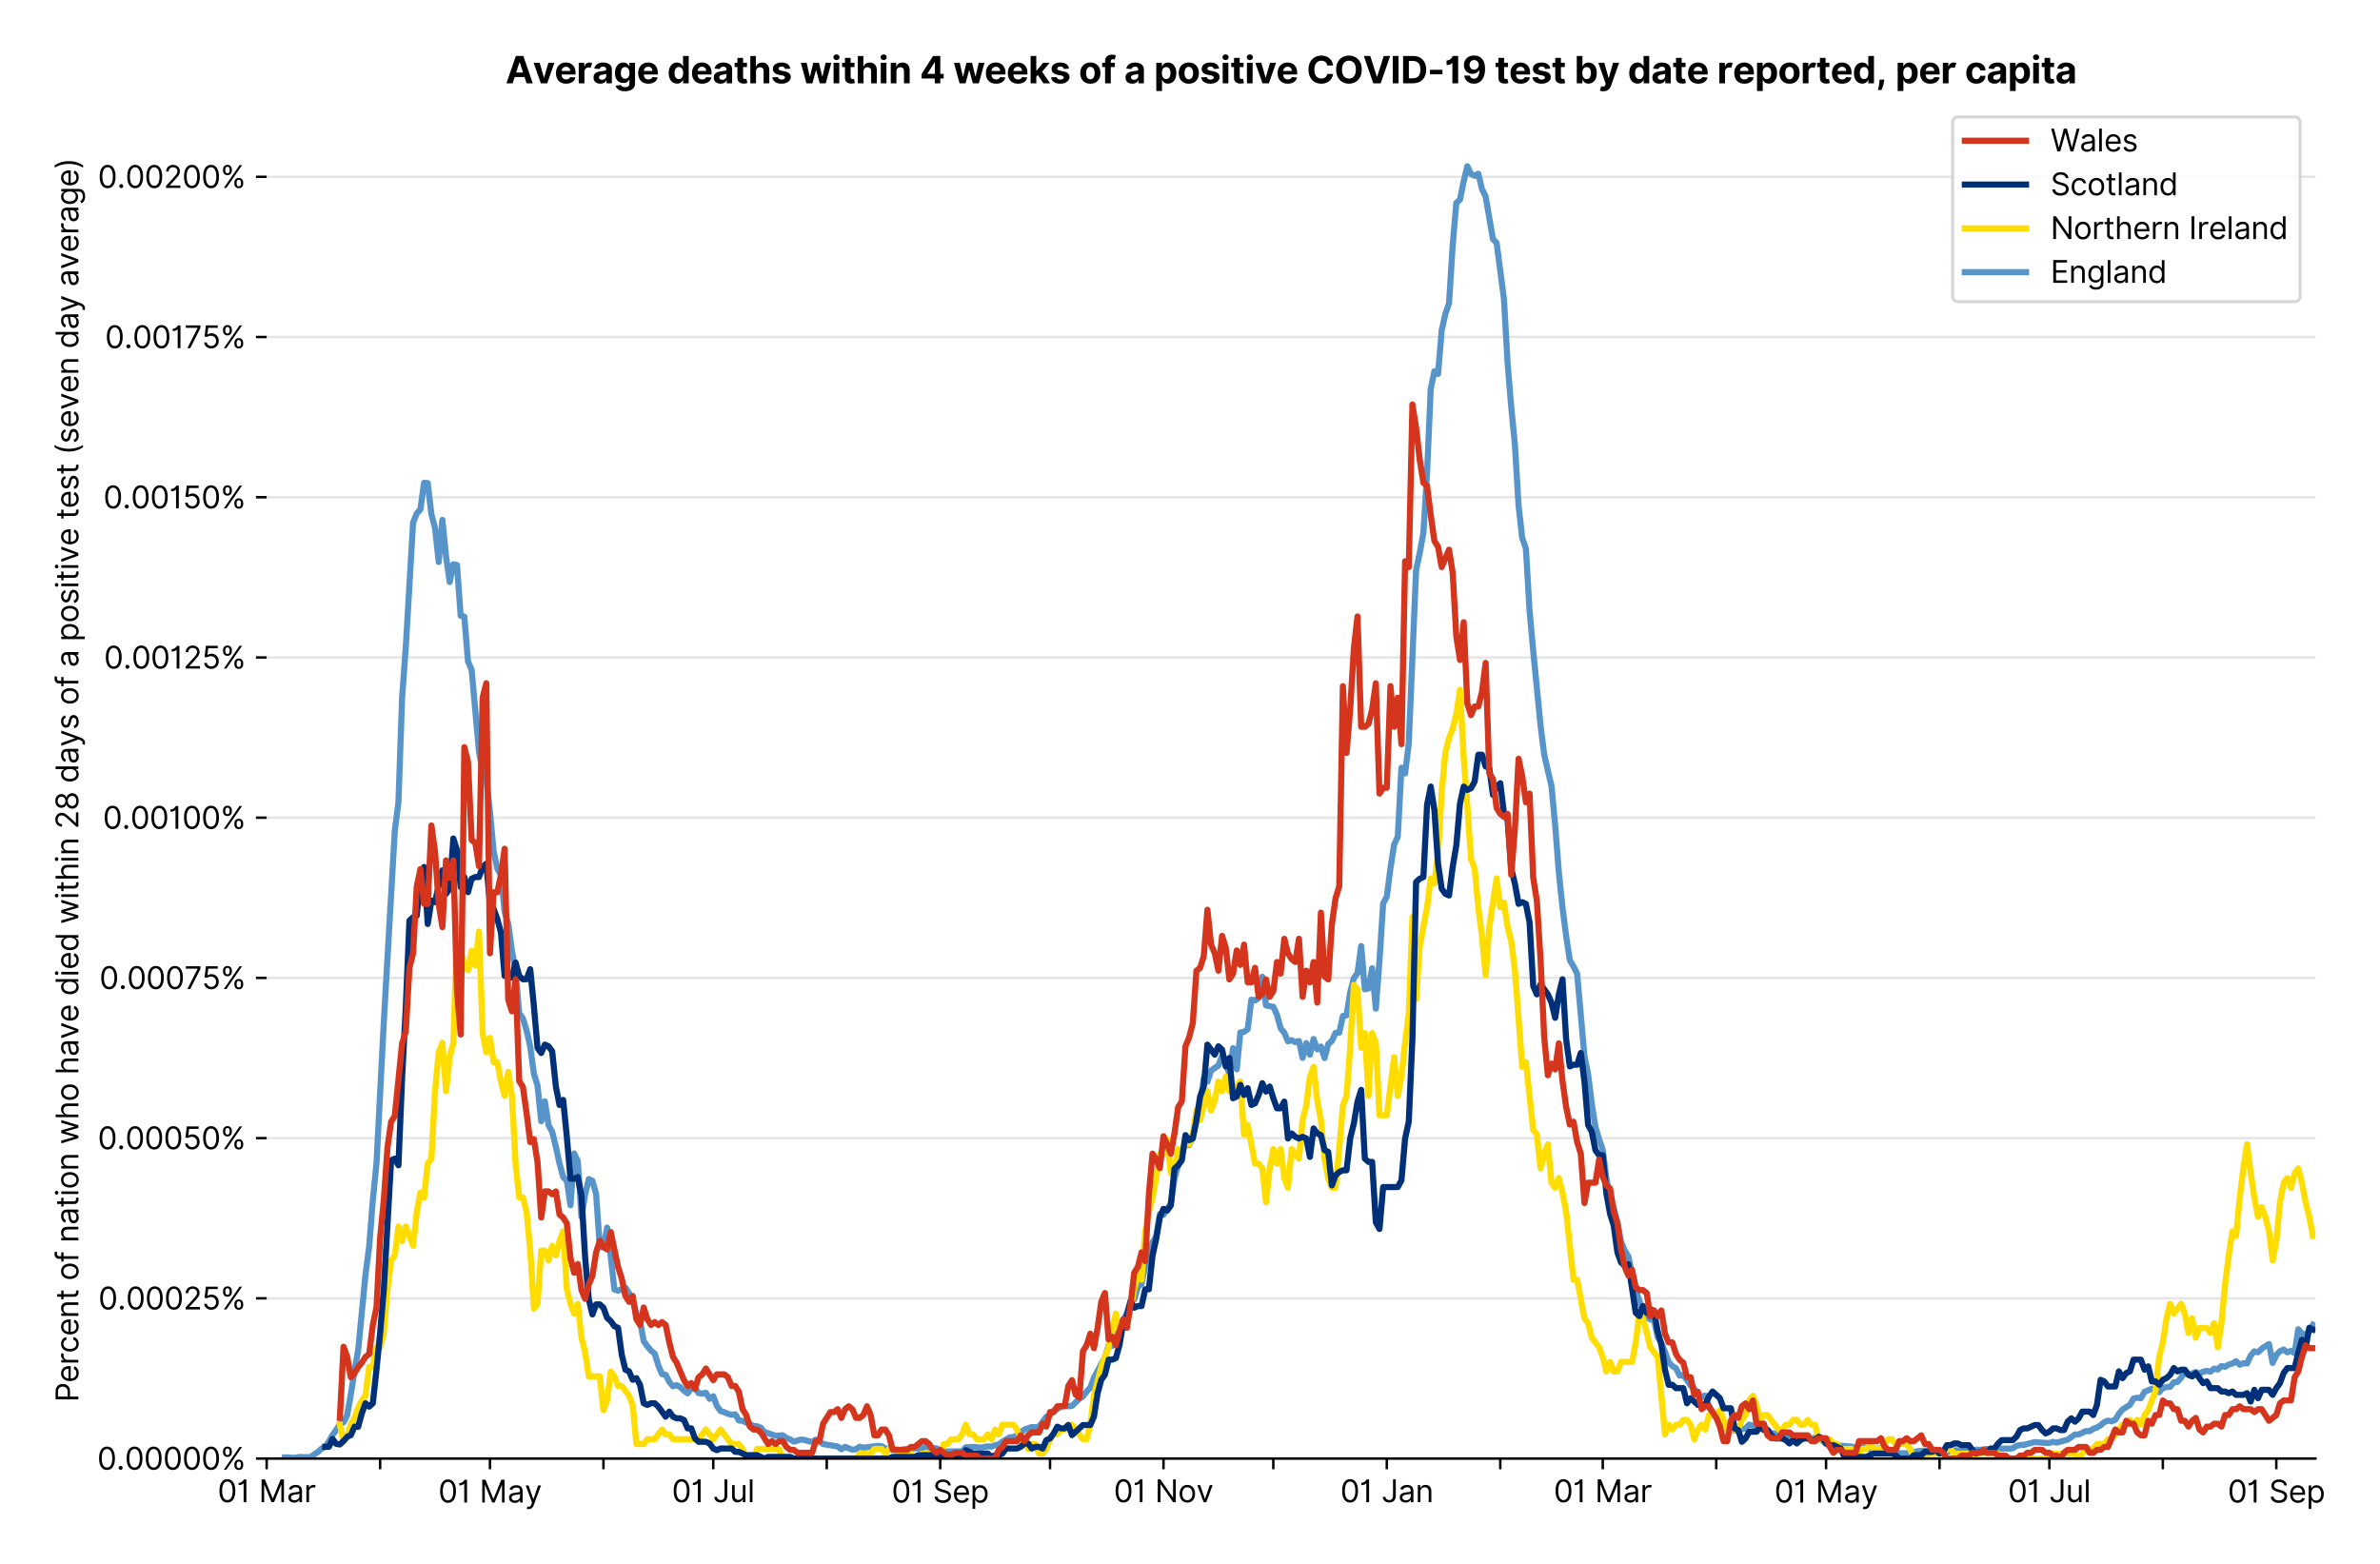 <?xml version="1.0" encoding="utf-8" standalone="no"?>
<!DOCTYPE svg PUBLIC "-//W3C//DTD SVG 1.1//EN"
  "http://www.w3.org/Graphics/SVG/1.1/DTD/svg11.dtd">
<svg version="1.1" viewBox="0 0 777.868 511.234" xmlns="http://www.w3.org/2000/svg" xmlns:xlink="http://www.w3.org/1999/xlink">
 <defs>
  <style type="text/css">*{stroke-linecap:butt;stroke-linejoin:round;}</style>
 </defs>
 <g id="figure_1">
  <g id="patch_1">
   <path d="M 0 511.234 
L 777.868 511.234 
L 777.868 0 
L 0 0 
z
" style="fill:#ffffff;"/>
  </g>
  <g id="axes_1">
   <g id="patch_2">
    <path d="M 87.155 476.745 
L 756.755 476.745 
L 756.755 33.225 
L 87.155 33.225 
z
" style="fill:#ffffff;"/>
   </g>
   <g id="matplotlib.axis_1">
    <g id="xtick_1">
     <g id="line2d_1">
      <defs>
       <path d="M 0 0 
L 0 3.5 
" id="m8cfd6b4e0c" style="stroke:#000000;stroke-width:0.8;"/>
      </defs>
      <g>
       <use style="stroke:#000000;stroke-width:0.8;" x="87.155" xlink:href="#m8cfd6b4e0c" y="476.745"/>
      </g>
     </g>
     <g id="text_1">
      <!-- 01 Mar -->
      <g transform="translate(71.118 491.018)scale(0.1 -0.1)">
       <defs>
        <path d="M 2000 -64 
Q 1230 -64 806 561 
Q 382 1186 382 2327 
Q 382 3459 809 4088 
Q 1236 4718 2000 4718 
Q 2764 4718 3191 4088 
Q 3618 3459 3618 2327 
Q 3618 1186 3194 561 
Q 2771 -64 2000 -64 
z
M 2000 436 
Q 2509 436 2791 927 
Q 3073 1418 3073 2327 
Q 3073 3234 2789 3730 
Q 2505 4227 2000 4227 
Q 1496 4227 1211 3730 
Q 927 3234 927 2327 
Q 927 1418 1210 927 
Q 1493 436 2000 436 
z
" id="Inter-Regular-30" transform="scale(0.016)"/>
        <path d="M 1973 4655 
L 1973 0 
L 1409 0 
L 1409 3836 
L 1373 3836 
Q 1341 3773 1209 3692 
Q 1077 3611 868 3551 
Q 659 3491 391 3491 
L 391 3964 
Q 661 3964 859 4061 
Q 1057 4159 1190 4291 
Q 1323 4423 1392 4529 
Q 1461 4636 1473 4655 
L 1973 4655 
z
" id="Inter-Regular-31" transform="scale(0.016)"/>
        <path id="Inter-Regular-20" transform="scale(0.016)"/>
        <path d="M 564 4655 
L 1236 4655 
L 2818 791 
L 2873 791 
L 4455 4655 
L 5127 4655 
L 5127 0 
L 4600 0 
L 4600 3536 
L 4555 3536 
L 3100 0 
L 2591 0 
L 1136 3536 
L 1091 3536 
L 1091 0 
L 564 0 
L 564 4655 
z
" id="Inter-Regular-4d" transform="scale(0.016)"/>
        <path d="M 1518 -82 
Q 1186 -82 916 44 
Q 646 170 486 410 
Q 327 650 327 991 
Q 327 1291 445 1478 
Q 564 1666 761 1773 
Q 959 1880 1199 1933 
Q 1439 1986 1682 2018 
Q 2000 2059 2199 2080 
Q 2398 2102 2490 2154 
Q 2582 2207 2582 2336 
L 2582 2355 
Q 2582 2691 2399 2877 
Q 2216 3064 1846 3064 
Q 1461 3064 1243 2895 
Q 1025 2727 936 2536 
L 427 2718 
Q 564 3036 792 3214 
Q 1021 3393 1292 3464 
Q 1564 3536 1827 3536 
Q 1996 3536 2215 3496 
Q 2434 3457 2640 3334 
Q 2846 3211 2982 2963 
Q 3118 2716 3118 2300 
L 3118 0 
L 2582 0 
L 2582 473 
L 2555 473 
Q 2500 359 2373 229 
Q 2246 100 2034 9 
Q 1823 -82 1518 -82 
z
M 1600 400 
Q 1918 400 2137 525 
Q 2357 650 2469 847 
Q 2582 1045 2582 1264 
L 2582 1755 
Q 2548 1714 2433 1681 
Q 2318 1648 2169 1624 
Q 2021 1600 1881 1583 
Q 1741 1566 1655 1555 
Q 1446 1527 1265 1467 
Q 1084 1407 974 1287 
Q 864 1168 864 964 
Q 864 684 1072 542 
Q 1280 400 1600 400 
z
" id="Inter-Regular-61" transform="scale(0.016)"/>
        <path d="M 491 0 
L 491 3491 
L 1009 3491 
L 1009 2964 
L 1046 2964 
Q 1139 3223 1389 3384 
Q 1639 3545 1955 3545 
Q 2100 3545 2209 3511 
Q 2318 3477 2400 3418 
L 2218 2964 
Q 2161 2993 2085 3010 
Q 2009 3027 1909 3027 
Q 1527 3027 1277 2794 
Q 1027 2561 1027 2209 
L 1027 0 
L 491 0 
z
" id="Inter-Regular-72" transform="scale(0.016)"/>
       </defs>
       <use xlink:href="#Inter-Regular-30"/>
       <use x="62.5" xlink:href="#Inter-Regular-31"/>
       <use x="106.676" xlink:href="#Inter-Regular-20"/>
       <use x="134.801" xlink:href="#Inter-Regular-4d"/>
       <use x="225.994" xlink:href="#Inter-Regular-61"/>
       <use x="282.386" xlink:href="#Inter-Regular-72"/>
      </g>
     </g>
    </g>
    <g id="xtick_2">
     <g id="line2d_2">
      <g>
       <use style="stroke:#000000;stroke-width:0.8;" x="124.243" xlink:href="#m8cfd6b4e0c" y="476.745"/>
      </g>
     </g>
    </g>
    <g id="xtick_3">
     <g id="line2d_3">
      <g>
       <use style="stroke:#000000;stroke-width:0.8;" x="160.135" xlink:href="#m8cfd6b4e0c" y="476.745"/>
      </g>
     </g>
     <g id="text_2">
      <!-- 01 May -->
      <g transform="translate(143.232 491.117)scale(0.1 -0.1)">
       <defs>
        <path d="M 818 -1355 
Q 682 -1355 575 -1333 
Q 468 -1311 427 -1291 
L 564 -818 
Q 857 -893 1053 -814 
Q 1250 -736 1391 -345 
L 1509 -18 
L 218 3491 
L 800 3491 
L 1764 709 
L 1800 709 
L 2764 3491 
L 3346 3491 
L 1846 -564 
Q 1550 -1355 818 -1355 
z
" id="Inter-Regular-79" transform="scale(0.016)"/>
       </defs>
       <use xlink:href="#Inter-Regular-30"/>
       <use x="62.5" xlink:href="#Inter-Regular-31"/>
       <use x="106.676" xlink:href="#Inter-Regular-20"/>
       <use x="134.801" xlink:href="#Inter-Regular-4d"/>
       <use x="225.994" xlink:href="#Inter-Regular-61"/>
       <use x="282.386" xlink:href="#Inter-Regular-79"/>
      </g>
     </g>
    </g>
    <g id="xtick_4">
     <g id="line2d_4">
      <g>
       <use style="stroke:#000000;stroke-width:0.8;" x="197.224" xlink:href="#m8cfd6b4e0c" y="476.745"/>
      </g>
     </g>
    </g>
    <g id="xtick_5">
     <g id="line2d_5">
      <g>
       <use style="stroke:#000000;stroke-width:0.8;" x="233.116" xlink:href="#m8cfd6b4e0c" y="476.745"/>
      </g>
     </g>
     <g id="text_3">
      <!-- 01 Jul -->
      <g transform="translate(219.572 491.018)scale(0.1 -0.1)">
       <defs>
        <path d="M 2346 4655 
L 2909 4655 
L 2909 1327 
Q 2909 657 2549 296 
Q 2189 -64 1582 -64 
Q 1200 -64 902 76 
Q 605 216 434 475 
Q 264 734 264 1091 
L 818 1091 
Q 818 795 1034 615 
Q 1250 436 1582 436 
Q 1948 436 2147 664 
Q 2346 893 2346 1327 
L 2346 4655 
z
" id="Inter-Regular-4a" transform="scale(0.016)"/>
        <path d="M 2691 1427 
L 2691 3491 
L 3227 3491 
L 3227 0 
L 2691 0 
L 2691 591 
L 2655 591 
Q 2532 325 2273 140 
Q 2014 -45 1618 -45 
Q 1127 -45 809 280 
Q 491 605 491 1273 
L 491 3491 
L 1027 3491 
L 1027 1309 
Q 1027 927 1242 700 
Q 1457 473 1791 473 
Q 1991 473 2199 575 
Q 2407 677 2549 888 
Q 2691 1100 2691 1427 
z
" id="Inter-Regular-75" transform="scale(0.016)"/>
        <path d="M 1027 4655 
L 1027 0 
L 491 0 
L 491 4655 
L 1027 4655 
z
" id="Inter-Regular-6c" transform="scale(0.016)"/>
       </defs>
       <use xlink:href="#Inter-Regular-30"/>
       <use x="62.5" xlink:href="#Inter-Regular-31"/>
       <use x="106.676" xlink:href="#Inter-Regular-20"/>
       <use x="134.801" xlink:href="#Inter-Regular-4a"/>
       <use x="189.063" xlink:href="#Inter-Regular-75"/>
       <use x="247.159" xlink:href="#Inter-Regular-6c"/>
      </g>
     </g>
    </g>
    <g id="xtick_6">
     <g id="line2d_6">
      <g>
       <use style="stroke:#000000;stroke-width:0.8;" x="270.205" xlink:href="#m8cfd6b4e0c" y="476.745"/>
      </g>
     </g>
    </g>
    <g id="xtick_7">
     <g id="line2d_7">
      <g>
       <use style="stroke:#000000;stroke-width:0.8;" x="307.293" xlink:href="#m8cfd6b4e0c" y="476.745"/>
      </g>
     </g>
     <g id="text_4">
      <!-- 01 Sep -->
      <g transform="translate(291.406 491.117)scale(0.1 -0.1)">
       <defs>
        <path d="M 3109 3491 
Q 3068 3836 2777 4027 
Q 2486 4218 2064 4218 
Q 1600 4218 1318 3999 
Q 1036 3780 1036 3445 
Q 1036 3195 1189 3042 
Q 1343 2889 1553 2803 
Q 1764 2718 1936 2673 
L 2409 2545 
Q 2591 2498 2815 2414 
Q 3039 2330 3244 2185 
Q 3450 2041 3584 1816 
Q 3718 1591 3718 1264 
Q 3718 886 3521 581 
Q 3325 277 2949 97 
Q 2573 -82 2036 -82 
Q 1286 -82 845 272 
Q 405 627 364 1200 
L 946 1200 
Q 968 936 1124 764 
Q 1280 593 1519 510 
Q 1759 427 2036 427 
Q 2359 427 2616 533 
Q 2873 639 3023 828 
Q 3173 1018 3173 1273 
Q 3173 1505 3043 1650 
Q 2914 1795 2702 1886 
Q 2491 1977 2246 2045 
L 1673 2209 
Q 1127 2366 809 2657 
Q 491 2948 491 3418 
Q 491 3809 703 4101 
Q 916 4393 1276 4555 
Q 1636 4718 2082 4718 
Q 2532 4718 2882 4558 
Q 3232 4398 3437 4120 
Q 3643 3843 3655 3491 
L 3109 3491 
z
" id="Inter-Regular-53" transform="scale(0.016)"/>
        <path d="M 1955 -73 
Q 1450 -73 1085 151 
Q 721 375 524 778 
Q 327 1182 327 1718 
Q 327 2255 524 2665 
Q 721 3075 1074 3305 
Q 1427 3536 1900 3536 
Q 2173 3536 2439 3445 
Q 2705 3355 2923 3151 
Q 3141 2948 3270 2614 
Q 3400 2280 3400 1791 
L 3400 1564 
L 866 1564 
Q 884 1005 1183 707 
Q 1482 409 1955 409 
Q 2271 409 2498 545 
Q 2725 682 2827 955 
L 3346 809 
Q 3223 414 2854 170 
Q 2486 -73 1955 -73 
z
M 866 2027 
L 2855 2027 
Q 2855 2470 2595 2762 
Q 2336 3055 1900 3055 
Q 1593 3055 1368 2911 
Q 1143 2768 1013 2533 
Q 884 2298 866 2027 
z
" id="Inter-Regular-65" transform="scale(0.016)"/>
        <path d="M 491 -1309 
L 491 3491 
L 1009 3491 
L 1009 2936 
L 1073 2936 
Q 1132 3027 1237 3169 
Q 1343 3311 1542 3423 
Q 1741 3536 2082 3536 
Q 2523 3536 2859 3315 
Q 3196 3095 3384 2690 
Q 3573 2286 3573 1736 
Q 3573 1182 3384 776 
Q 3196 370 2861 148 
Q 2527 -73 2091 -73 
Q 1755 -73 1552 39 
Q 1350 152 1241 296 
Q 1132 441 1073 536 
L 1027 536 
L 1027 -1309 
L 491 -1309 
z
M 1018 1745 
Q 1018 1152 1276 780 
Q 1534 409 2018 409 
Q 2355 409 2581 587 
Q 2807 766 2921 1069 
Q 3036 1373 3036 1745 
Q 3036 2114 2923 2410 
Q 2811 2707 2585 2881 
Q 2359 3055 2018 3055 
Q 1527 3055 1272 2693 
Q 1018 2332 1018 1745 
z
" id="Inter-Regular-70" transform="scale(0.016)"/>
       </defs>
       <use xlink:href="#Inter-Regular-30"/>
       <use x="62.5" xlink:href="#Inter-Regular-31"/>
       <use x="106.676" xlink:href="#Inter-Regular-20"/>
       <use x="134.801" xlink:href="#Inter-Regular-53"/>
       <use x="198.58" xlink:href="#Inter-Regular-65"/>
       <use x="256.818" xlink:href="#Inter-Regular-70"/>
      </g>
     </g>
    </g>
    <g id="xtick_8">
     <g id="line2d_8">
      <g>
       <use style="stroke:#000000;stroke-width:0.8;" x="343.185" xlink:href="#m8cfd6b4e0c" y="476.745"/>
      </g>
     </g>
    </g>
    <g id="xtick_9">
     <g id="line2d_9">
      <g>
       <use style="stroke:#000000;stroke-width:0.8;" x="380.274" xlink:href="#m8cfd6b4e0c" y="476.745"/>
      </g>
     </g>
     <g id="text_5">
      <!-- 01 Nov -->
      <g transform="translate(364.003 491.018)scale(0.1 -0.1)">
       <defs>
        <path d="M 4255 4655 
L 4255 0 
L 3709 0 
L 1173 3655 
L 1127 3655 
L 1127 0 
L 564 0 
L 564 4655 
L 1109 4655 
L 3655 991 
L 3700 991 
L 3700 4655 
L 4255 4655 
z
" id="Inter-Regular-4e" transform="scale(0.016)"/>
        <path d="M 1909 -73 
Q 1436 -73 1080 152 
Q 725 377 526 781 
Q 327 1186 327 1727 
Q 327 2273 526 2679 
Q 725 3086 1080 3311 
Q 1436 3536 1909 3536 
Q 2382 3536 2737 3311 
Q 3093 3086 3292 2679 
Q 3491 2273 3491 1727 
Q 3491 1186 3292 781 
Q 3093 377 2737 152 
Q 2382 -73 1909 -73 
z
M 1909 409 
Q 2268 409 2500 593 
Q 2732 777 2843 1077 
Q 2955 1377 2955 1727 
Q 2955 2077 2843 2379 
Q 2732 2682 2500 2868 
Q 2268 3055 1909 3055 
Q 1550 3055 1318 2868 
Q 1086 2682 975 2379 
Q 864 2077 864 1727 
Q 864 1377 975 1077 
Q 1086 777 1318 593 
Q 1550 409 1909 409 
z
" id="Inter-Regular-6f" transform="scale(0.016)"/>
        <path d="M 3346 3491 
L 2055 0 
L 1509 0 
L 218 3491 
L 800 3491 
L 1764 709 
L 1800 709 
L 2764 3491 
L 3346 3491 
z
" id="Inter-Regular-76" transform="scale(0.016)"/>
       </defs>
       <use xlink:href="#Inter-Regular-30"/>
       <use x="62.5" xlink:href="#Inter-Regular-31"/>
       <use x="106.676" xlink:href="#Inter-Regular-20"/>
       <use x="134.801" xlink:href="#Inter-Regular-4e"/>
       <use x="210.085" xlink:href="#Inter-Regular-6f"/>
       <use x="269.744" xlink:href="#Inter-Regular-76"/>
      </g>
     </g>
    </g>
    <g id="xtick_10">
     <g id="line2d_10">
      <g>
       <use style="stroke:#000000;stroke-width:0.8;" x="416.166" xlink:href="#m8cfd6b4e0c" y="476.745"/>
      </g>
     </g>
    </g>
    <g id="xtick_11">
     <g id="line2d_11">
      <g>
       <use style="stroke:#000000;stroke-width:0.8;" x="453.254" xlink:href="#m8cfd6b4e0c" y="476.745"/>
      </g>
     </g>
     <g id="text_6">
      <!-- 01 Jan -->
      <g transform="translate(438.055 491.018)scale(0.1 -0.1)">
       <defs>
        <path d="M 1027 2100 
L 1027 0 
L 491 0 
L 491 3491 
L 1009 3491 
L 1009 2945 
L 1055 2945 
Q 1177 3211 1427 3373 
Q 1677 3536 2073 3536 
Q 2602 3536 2928 3211 
Q 3255 2886 3255 2218 
L 3255 0 
L 2718 0 
L 2718 2182 
Q 2718 2593 2504 2824 
Q 2291 3055 1918 3055 
Q 1534 3055 1280 2806 
Q 1027 2557 1027 2100 
z
" id="Inter-Regular-6e" transform="scale(0.016)"/>
       </defs>
       <use xlink:href="#Inter-Regular-30"/>
       <use x="62.5" xlink:href="#Inter-Regular-31"/>
       <use x="106.676" xlink:href="#Inter-Regular-20"/>
       <use x="134.801" xlink:href="#Inter-Regular-4a"/>
       <use x="189.063" xlink:href="#Inter-Regular-61"/>
       <use x="245.455" xlink:href="#Inter-Regular-6e"/>
      </g>
     </g>
    </g>
    <g id="xtick_12">
     <g id="line2d_12">
      <g>
       <use style="stroke:#000000;stroke-width:0.8;" x="490.343" xlink:href="#m8cfd6b4e0c" y="476.745"/>
      </g>
     </g>
    </g>
    <g id="xtick_13">
     <g id="line2d_13">
      <g>
       <use style="stroke:#000000;stroke-width:0.8;" x="523.842" xlink:href="#m8cfd6b4e0c" y="476.745"/>
      </g>
     </g>
     <g id="text_7">
      <!-- 01 Mar -->
      <g transform="translate(507.806 491.018)scale(0.1 -0.1)">
       <use xlink:href="#Inter-Regular-30"/>
       <use x="62.5" xlink:href="#Inter-Regular-31"/>
       <use x="106.676" xlink:href="#Inter-Regular-20"/>
       <use x="134.801" xlink:href="#Inter-Regular-4d"/>
       <use x="225.994" xlink:href="#Inter-Regular-61"/>
       <use x="282.386" xlink:href="#Inter-Regular-72"/>
      </g>
     </g>
    </g>
    <g id="xtick_14">
     <g id="line2d_14">
      <g>
       <use style="stroke:#000000;stroke-width:0.8;" x="560.931" xlink:href="#m8cfd6b4e0c" y="476.745"/>
      </g>
     </g>
    </g>
    <g id="xtick_15">
     <g id="line2d_15">
      <g>
       <use style="stroke:#000000;stroke-width:0.8;" x="596.823" xlink:href="#m8cfd6b4e0c" y="476.745"/>
      </g>
     </g>
     <g id="text_8">
      <!-- 01 May -->
      <g transform="translate(579.92 491.117)scale(0.1 -0.1)">
       <use xlink:href="#Inter-Regular-30"/>
       <use x="62.5" xlink:href="#Inter-Regular-31"/>
       <use x="106.676" xlink:href="#Inter-Regular-20"/>
       <use x="134.801" xlink:href="#Inter-Regular-4d"/>
       <use x="225.994" xlink:href="#Inter-Regular-61"/>
       <use x="282.386" xlink:href="#Inter-Regular-79"/>
      </g>
     </g>
    </g>
    <g id="xtick_16">
     <g id="line2d_16">
      <g>
       <use style="stroke:#000000;stroke-width:0.8;" x="633.911" xlink:href="#m8cfd6b4e0c" y="476.745"/>
      </g>
     </g>
    </g>
    <g id="xtick_17">
     <g id="line2d_17">
      <g>
       <use style="stroke:#000000;stroke-width:0.8;" x="669.804" xlink:href="#m8cfd6b4e0c" y="476.745"/>
      </g>
     </g>
     <g id="text_9">
      <!-- 01 Jul -->
      <g transform="translate(656.26 491.018)scale(0.1 -0.1)">
       <use xlink:href="#Inter-Regular-30"/>
       <use x="62.5" xlink:href="#Inter-Regular-31"/>
       <use x="106.676" xlink:href="#Inter-Regular-20"/>
       <use x="134.801" xlink:href="#Inter-Regular-4a"/>
       <use x="189.063" xlink:href="#Inter-Regular-75"/>
       <use x="247.159" xlink:href="#Inter-Regular-6c"/>
      </g>
     </g>
    </g>
    <g id="xtick_18">
     <g id="line2d_18">
      <g>
       <use style="stroke:#000000;stroke-width:0.8;" x="706.892" xlink:href="#m8cfd6b4e0c" y="476.745"/>
      </g>
     </g>
    </g>
    <g id="xtick_19">
     <g id="line2d_19">
      <g>
       <use style="stroke:#000000;stroke-width:0.8;" x="743.981" xlink:href="#m8cfd6b4e0c" y="476.745"/>
      </g>
     </g>
     <g id="text_10">
      <!-- 01 Sep -->
      <g transform="translate(728.093 491.117)scale(0.1 -0.1)">
       <use xlink:href="#Inter-Regular-30"/>
       <use x="62.5" xlink:href="#Inter-Regular-31"/>
       <use x="106.676" xlink:href="#Inter-Regular-20"/>
       <use x="134.801" xlink:href="#Inter-Regular-53"/>
       <use x="198.58" xlink:href="#Inter-Regular-65"/>
       <use x="256.818" xlink:href="#Inter-Regular-70"/>
      </g>
     </g>
    </g>
   </g>
   <g id="matplotlib.axis_2">
    <g id="ytick_1">
     <g id="line2d_20">
      <path clip-path="url(#p8ce23c3a3c)" d="M 87.155 476.745 
L 756.755 476.745 
" style="fill:none;stroke:#e5e5e5;stroke-linecap:square;stroke-width:0.8;"/>
     </g>
     <g id="line2d_21">
      <defs>
       <path d="M 0 0 
L -3.5 0 
" id="m5bdbf58a97" style="stroke:#000000;stroke-width:0.8;"/>
      </defs>
      <g>
       <use style="stroke:#000000;stroke-width:0.8;" x="87.155" xlink:href="#m5bdbf58a97" y="476.745"/>
      </g>
     </g>
     <g id="text_11">
      <!-- 0.00000% -->
      <g transform="translate(31.773 480.382)scale(0.1 -0.1)">
       <defs>
        <path d="M 882 -36 
Q 714 -36 593 84 
Q 473 205 473 373 
Q 473 541 593 661 
Q 714 782 882 782 
Q 1050 782 1170 661 
Q 1291 541 1291 373 
Q 1291 205 1170 84 
Q 1050 -36 882 -36 
z
" id="Inter-Regular-2e" transform="scale(0.016)"/>
        <path d="M 2855 873 
L 2855 1118 
Q 2855 1373 2960 1585 
Q 3066 1798 3269 1926 
Q 3473 2055 3764 2055 
Q 4059 2055 4259 1926 
Q 4459 1798 4561 1585 
Q 4664 1373 4664 1118 
L 4664 873 
Q 4664 618 4560 405 
Q 4457 193 4256 64 
Q 4055 -64 3764 -64 
Q 3468 -64 3266 64 
Q 3064 193 2959 405 
Q 2855 618 2855 873 
z
M 536 3536 
L 536 3782 
Q 536 4036 642 4248 
Q 748 4461 951 4589 
Q 1155 4718 1446 4718 
Q 1741 4718 1941 4589 
Q 2141 4461 2243 4248 
Q 2346 4036 2346 3782 
L 2346 3536 
Q 2346 3282 2242 3069 
Q 2139 2857 1937 2728 
Q 1736 2600 1446 2600 
Q 1150 2600 948 2728 
Q 746 2857 641 3069 
Q 536 3282 536 3536 
z
M 709 0 
L 3909 4655 
L 4427 4655 
L 1227 0 
L 709 0 
z
M 3318 1118 
L 3318 873 
Q 3318 661 3418 494 
Q 3518 327 3764 327 
Q 4002 327 4101 494 
Q 4200 661 4200 873 
L 4200 1118 
Q 4200 1330 4104 1497 
Q 4009 1664 3764 1664 
Q 3525 1664 3421 1497 
Q 3318 1330 3318 1118 
z
M 1000 3782 
L 1000 3536 
Q 1000 3325 1100 3158 
Q 1200 2991 1446 2991 
Q 1684 2991 1783 3158 
Q 1882 3325 1882 3536 
L 1882 3782 
Q 1882 3993 1786 4160 
Q 1691 4327 1446 4327 
Q 1207 4327 1103 4160 
Q 1000 3993 1000 3782 
z
" id="Inter-Regular-25" transform="scale(0.016)"/>
       </defs>
       <use xlink:href="#Inter-Regular-30"/>
       <use x="62.5" xlink:href="#Inter-Regular-2e"/>
       <use x="90.057" xlink:href="#Inter-Regular-30"/>
       <use x="152.557" xlink:href="#Inter-Regular-30"/>
       <use x="215.057" xlink:href="#Inter-Regular-30"/>
       <use x="277.557" xlink:href="#Inter-Regular-30"/>
       <use x="340.057" xlink:href="#Inter-Regular-30"/>
       <use x="402.557" xlink:href="#Inter-Regular-25"/>
      </g>
     </g>
    </g>
    <g id="ytick_2">
     <g id="line2d_22">
      <path clip-path="url(#p8ce23c3a3c)" d="M 87.155 424.376 
L 756.755 424.376 
" style="fill:none;stroke:#e5e5e5;stroke-linecap:square;stroke-width:0.8;"/>
     </g>
     <g id="line2d_23">
      <g>
       <use style="stroke:#000000;stroke-width:0.8;" x="87.155" xlink:href="#m5bdbf58a97" y="424.376"/>
      </g>
     </g>
     <g id="text_12">
      <!-- 0.00025% -->
      <g transform="translate(32.142 428.013)scale(0.1 -0.1)">
       <defs>
        <path d="M 482 0 
L 482 409 
L 2018 2091 
Q 2289 2386 2464 2605 
Q 2639 2825 2724 3019 
Q 2809 3214 2809 3427 
Q 2809 3795 2553 4011 
Q 2298 4227 1918 4227 
Q 1514 4227 1275 3985 
Q 1036 3743 1036 3345 
L 500 3345 
Q 500 3755 688 4064 
Q 877 4373 1203 4545 
Q 1530 4718 1936 4718 
Q 2346 4718 2661 4545 
Q 2977 4373 3156 4079 
Q 3336 3786 3336 3427 
Q 3336 3170 3244 2926 
Q 3152 2682 2926 2383 
Q 2700 2084 2300 1655 
L 1255 536 
L 1255 500 
L 3418 500 
L 3418 0 
L 482 0 
z
" id="Inter-Regular-32" transform="scale(0.016)"/>
        <path d="M 1936 -64 
Q 1536 -64 1216 95 
Q 896 255 702 532 
Q 509 809 491 1164 
L 1036 1164 
Q 1068 848 1324 642 
Q 1580 436 1936 436 
Q 2223 436 2447 570 
Q 2671 705 2799 940 
Q 2927 1175 2927 1473 
Q 2927 1777 2794 2017 
Q 2661 2257 2429 2395 
Q 2198 2534 1900 2536 
Q 1686 2539 1461 2472 
Q 1236 2405 1091 2300 
L 564 2364 
L 846 4655 
L 3264 4655 
L 3264 4155 
L 1318 4155 
L 1155 2782 
L 1182 2782 
Q 1325 2895 1541 2970 
Q 1757 3045 1991 3045 
Q 2418 3045 2753 2842 
Q 3089 2639 3281 2286 
Q 3473 1934 3473 1482 
Q 3473 1036 3274 687 
Q 3075 339 2727 137 
Q 2380 -64 1936 -64 
z
" id="Inter-Regular-35" transform="scale(0.016)"/>
       </defs>
       <use xlink:href="#Inter-Regular-30"/>
       <use x="62.5" xlink:href="#Inter-Regular-2e"/>
       <use x="90.057" xlink:href="#Inter-Regular-30"/>
       <use x="152.557" xlink:href="#Inter-Regular-30"/>
       <use x="215.057" xlink:href="#Inter-Regular-30"/>
       <use x="277.557" xlink:href="#Inter-Regular-32"/>
       <use x="338.068" xlink:href="#Inter-Regular-35"/>
       <use x="398.864" xlink:href="#Inter-Regular-25"/>
      </g>
     </g>
    </g>
    <g id="ytick_3">
     <g id="line2d_24">
      <path clip-path="url(#p8ce23c3a3c)" d="M 87.155 372.007 
L 756.755 372.007 
" style="fill:none;stroke:#e5e5e5;stroke-linecap:square;stroke-width:0.8;"/>
     </g>
     <g id="line2d_25">
      <g>
       <use style="stroke:#000000;stroke-width:0.8;" x="87.155" xlink:href="#m5bdbf58a97" y="372.007"/>
      </g>
     </g>
     <g id="text_13">
      <!-- 0.00050% -->
      <g transform="translate(31.944 375.643)scale(0.1 -0.1)">
       <use xlink:href="#Inter-Regular-30"/>
       <use x="62.5" xlink:href="#Inter-Regular-2e"/>
       <use x="90.057" xlink:href="#Inter-Regular-30"/>
       <use x="152.557" xlink:href="#Inter-Regular-30"/>
       <use x="215.057" xlink:href="#Inter-Regular-30"/>
       <use x="277.557" xlink:href="#Inter-Regular-35"/>
       <use x="338.352" xlink:href="#Inter-Regular-30"/>
       <use x="400.852" xlink:href="#Inter-Regular-25"/>
      </g>
     </g>
    </g>
    <g id="ytick_4">
     <g id="line2d_26">
      <path clip-path="url(#p8ce23c3a3c)" d="M 87.155 319.637 
L 756.755 319.637 
" style="fill:none;stroke:#e5e5e5;stroke-linecap:square;stroke-width:0.8;"/>
     </g>
     <g id="line2d_27">
      <g>
       <use style="stroke:#000000;stroke-width:0.8;" x="87.155" xlink:href="#m5bdbf58a97" y="319.637"/>
      </g>
     </g>
     <g id="text_14">
      <!-- 0.00075% -->
      <g transform="translate(32.483 323.274)scale(0.1 -0.1)">
       <defs>
        <path d="M 627 0 
L 2709 4118 
L 2709 4155 
L 309 4155 
L 309 4655 
L 3291 4655 
L 3291 4127 
L 1218 0 
L 627 0 
z
" id="Inter-Regular-37" transform="scale(0.016)"/>
       </defs>
       <use xlink:href="#Inter-Regular-30"/>
       <use x="62.5" xlink:href="#Inter-Regular-2e"/>
       <use x="90.057" xlink:href="#Inter-Regular-30"/>
       <use x="152.557" xlink:href="#Inter-Regular-30"/>
       <use x="215.057" xlink:href="#Inter-Regular-30"/>
       <use x="277.557" xlink:href="#Inter-Regular-37"/>
       <use x="334.659" xlink:href="#Inter-Regular-35"/>
       <use x="395.455" xlink:href="#Inter-Regular-25"/>
      </g>
     </g>
    </g>
    <g id="ytick_5">
     <g id="line2d_28">
      <path clip-path="url(#p8ce23c3a3c)" d="M 87.155 267.268 
L 756.755 267.268 
" style="fill:none;stroke:#e5e5e5;stroke-linecap:square;stroke-width:0.8;"/>
     </g>
     <g id="line2d_29">
      <g>
       <use style="stroke:#000000;stroke-width:0.8;" x="87.155" xlink:href="#m5bdbf58a97" y="267.268"/>
      </g>
     </g>
     <g id="text_15">
      <!-- 0.00100% -->
      <g transform="translate(33.606 270.905)scale(0.1 -0.1)">
       <use xlink:href="#Inter-Regular-30"/>
       <use x="62.5" xlink:href="#Inter-Regular-2e"/>
       <use x="90.057" xlink:href="#Inter-Regular-30"/>
       <use x="152.557" xlink:href="#Inter-Regular-30"/>
       <use x="215.057" xlink:href="#Inter-Regular-31"/>
       <use x="259.233" xlink:href="#Inter-Regular-30"/>
       <use x="321.733" xlink:href="#Inter-Regular-30"/>
       <use x="384.233" xlink:href="#Inter-Regular-25"/>
      </g>
     </g>
    </g>
    <g id="ytick_6">
     <g id="line2d_30">
      <path clip-path="url(#p8ce23c3a3c)" d="M 87.155 214.899 
L 756.755 214.899 
" style="fill:none;stroke:#e5e5e5;stroke-linecap:square;stroke-width:0.8;"/>
     </g>
     <g id="line2d_31">
      <g>
       <use style="stroke:#000000;stroke-width:0.8;" x="87.155" xlink:href="#m5bdbf58a97" y="214.899"/>
      </g>
     </g>
     <g id="text_16">
      <!-- 0.00125% -->
      <g transform="translate(33.975 218.536)scale(0.1 -0.1)">
       <use xlink:href="#Inter-Regular-30"/>
       <use x="62.5" xlink:href="#Inter-Regular-2e"/>
       <use x="90.057" xlink:href="#Inter-Regular-30"/>
       <use x="152.557" xlink:href="#Inter-Regular-30"/>
       <use x="215.057" xlink:href="#Inter-Regular-31"/>
       <use x="259.233" xlink:href="#Inter-Regular-32"/>
       <use x="319.744" xlink:href="#Inter-Regular-35"/>
       <use x="380.54" xlink:href="#Inter-Regular-25"/>
      </g>
     </g>
    </g>
    <g id="ytick_7">
     <g id="line2d_32">
      <path clip-path="url(#p8ce23c3a3c)" d="M 87.155 162.53 
L 756.755 162.53 
" style="fill:none;stroke:#e5e5e5;stroke-linecap:square;stroke-width:0.8;"/>
     </g>
     <g id="line2d_33">
      <g>
       <use style="stroke:#000000;stroke-width:0.8;" x="87.155" xlink:href="#m5bdbf58a97" y="162.53"/>
      </g>
     </g>
     <g id="text_17">
      <!-- 0.00150% -->
      <g transform="translate(33.777 166.167)scale(0.1 -0.1)">
       <use xlink:href="#Inter-Regular-30"/>
       <use x="62.5" xlink:href="#Inter-Regular-2e"/>
       <use x="90.057" xlink:href="#Inter-Regular-30"/>
       <use x="152.557" xlink:href="#Inter-Regular-30"/>
       <use x="215.057" xlink:href="#Inter-Regular-31"/>
       <use x="259.233" xlink:href="#Inter-Regular-35"/>
       <use x="320.028" xlink:href="#Inter-Regular-30"/>
       <use x="382.529" xlink:href="#Inter-Regular-25"/>
      </g>
     </g>
    </g>
    <g id="ytick_8">
     <g id="line2d_34">
      <path clip-path="url(#p8ce23c3a3c)" d="M 87.155 110.161 
L 756.755 110.161 
" style="fill:none;stroke:#e5e5e5;stroke-linecap:square;stroke-width:0.8;"/>
     </g>
     <g id="line2d_35">
      <g>
       <use style="stroke:#000000;stroke-width:0.8;" x="87.155" xlink:href="#m5bdbf58a97" y="110.161"/>
      </g>
     </g>
     <g id="text_18">
      <!-- 0.00175% -->
      <g transform="translate(34.316 113.797)scale(0.1 -0.1)">
       <use xlink:href="#Inter-Regular-30"/>
       <use x="62.5" xlink:href="#Inter-Regular-2e"/>
       <use x="90.057" xlink:href="#Inter-Regular-30"/>
       <use x="152.557" xlink:href="#Inter-Regular-30"/>
       <use x="215.057" xlink:href="#Inter-Regular-31"/>
       <use x="259.233" xlink:href="#Inter-Regular-37"/>
       <use x="316.335" xlink:href="#Inter-Regular-35"/>
       <use x="377.131" xlink:href="#Inter-Regular-25"/>
      </g>
     </g>
    </g>
    <g id="ytick_9">
     <g id="line2d_36">
      <path clip-path="url(#p8ce23c3a3c)" d="M 87.155 57.791 
L 756.755 57.791 
" style="fill:none;stroke:#e5e5e5;stroke-linecap:square;stroke-width:0.8;"/>
     </g>
     <g id="line2d_37">
      <g>
       <use style="stroke:#000000;stroke-width:0.8;" x="87.155" xlink:href="#m5bdbf58a97" y="57.791"/>
      </g>
     </g>
     <g id="text_19">
      <!-- 0.00200% -->
      <g transform="translate(31.972 61.428)scale(0.1 -0.1)">
       <use xlink:href="#Inter-Regular-30"/>
       <use x="62.5" xlink:href="#Inter-Regular-2e"/>
       <use x="90.057" xlink:href="#Inter-Regular-30"/>
       <use x="152.557" xlink:href="#Inter-Regular-30"/>
       <use x="215.057" xlink:href="#Inter-Regular-32"/>
       <use x="275.568" xlink:href="#Inter-Regular-30"/>
       <use x="338.068" xlink:href="#Inter-Regular-30"/>
       <use x="400.568" xlink:href="#Inter-Regular-25"/>
      </g>
     </g>
    </g>
    <g id="text_20">
     <!-- Percent of nation who have died within 28 days of a positive test (seven day average) -->
     <g transform="translate(25.614 458.305)rotate(-90)scale(0.1 -0.1)">
      <defs>
       <path d="M 564 0 
L 564 4655 
L 2136 4655 
Q 2684 4655 3033 4458 
Q 3382 4261 3550 3927 
Q 3718 3593 3718 3182 
Q 3718 2770 3551 2434 
Q 3384 2098 3036 1899 
Q 2689 1700 2146 1700 
L 1127 1700 
L 1127 0 
L 564 0 
z
M 1127 2200 
L 2127 2200 
Q 2689 2200 2926 2482 
Q 3164 2764 3164 3182 
Q 3164 3602 2925 3878 
Q 2686 4155 2118 4155 
L 1127 4155 
L 1127 2200 
z
" id="Inter-Regular-50" transform="scale(0.016)"/>
       <path d="M 1909 -73 
Q 1418 -73 1063 159 
Q 709 391 518 798 
Q 327 1205 327 1727 
Q 327 2259 524 2667 
Q 721 3075 1074 3305 
Q 1427 3536 1900 3536 
Q 2268 3536 2563 3400 
Q 2859 3264 3047 3018 
Q 3236 2773 3282 2445 
L 2746 2445 
Q 2684 2684 2474 2869 
Q 2264 3055 1909 3055 
Q 1439 3055 1151 2697 
Q 864 2339 864 1745 
Q 864 1139 1148 774 
Q 1432 409 1909 409 
Q 2223 409 2447 570 
Q 2671 732 2746 1018 
L 3282 1018 
Q 3236 709 3058 462 
Q 2880 216 2588 71 
Q 2296 -73 1909 -73 
z
" id="Inter-Regular-63" transform="scale(0.016)"/>
       <path d="M 2009 3491 
L 2009 3036 
L 1264 3036 
L 1264 1000 
Q 1264 773 1331 660 
Q 1398 548 1503 510 
Q 1609 473 1727 473 
Q 1816 473 1873 483 
Q 1930 493 1964 500 
L 2073 18 
Q 2018 -2 1920 -23 
Q 1823 -45 1673 -45 
Q 1446 -45 1228 52 
Q 1011 150 869 350 
Q 727 550 727 855 
L 727 3036 
L 200 3036 
L 200 3491 
L 727 3491 
L 727 4327 
L 1264 4327 
L 1264 3491 
L 2009 3491 
z
" id="Inter-Regular-74" transform="scale(0.016)"/>
       <path d="M 2046 3491 
L 2046 3036 
L 1264 3036 
L 1264 0 
L 727 0 
L 727 3036 
L 164 3036 
L 164 3491 
L 727 3491 
L 727 3973 
Q 727 4273 868 4473 
Q 1009 4673 1234 4773 
Q 1459 4873 1709 4873 
Q 1907 4873 2032 4841 
Q 2157 4809 2218 4782 
L 2064 4318 
Q 2023 4332 1951 4352 
Q 1880 4373 1764 4373 
Q 1498 4373 1381 4239 
Q 1264 4105 1264 3845 
L 1264 3491 
L 2046 3491 
z
" id="Inter-Regular-66" transform="scale(0.016)"/>
       <path d="M 491 0 
L 491 3491 
L 1027 3491 
L 1027 0 
L 491 0 
z
M 764 4073 
Q 607 4073 494 4179 
Q 382 4286 382 4436 
Q 382 4586 494 4693 
Q 607 4800 764 4800 
Q 921 4800 1033 4693 
Q 1146 4586 1146 4436 
Q 1146 4286 1033 4179 
Q 921 4073 764 4073 
z
" id="Inter-Regular-69" transform="scale(0.016)"/>
       <path d="M 1282 0 
L 218 3491 
L 782 3491 
L 1536 818 
L 1573 818 
L 2318 3491 
L 2891 3491 
L 3627 827 
L 3664 827 
L 4418 3491 
L 4982 3491 
L 3918 0 
L 3391 0 
L 2627 2682 
L 2573 2682 
L 1809 0 
L 1282 0 
z
" id="Inter-Regular-77" transform="scale(0.016)"/>
       <path d="M 1027 2100 
L 1027 0 
L 491 0 
L 491 4655 
L 1027 4655 
L 1027 2945 
L 1073 2945 
Q 1196 3216 1442 3376 
Q 1689 3536 2100 3536 
Q 2636 3536 2963 3213 
Q 3291 2891 3291 2218 
L 3291 0 
L 2755 0 
L 2755 2182 
Q 2755 2598 2540 2826 
Q 2325 3055 1946 3055 
Q 1548 3055 1287 2806 
Q 1027 2557 1027 2100 
z
" id="Inter-Regular-68" transform="scale(0.016)"/>
       <path d="M 1809 -73 
Q 1373 -73 1039 148 
Q 705 370 516 776 
Q 327 1182 327 1736 
Q 327 2286 516 2690 
Q 705 3095 1041 3315 
Q 1377 3536 1818 3536 
Q 2159 3536 2358 3423 
Q 2557 3311 2662 3169 
Q 2768 3027 2827 2936 
L 2873 2936 
L 2873 4655 
L 3409 4655 
L 3409 0 
L 2891 0 
L 2891 536 
L 2827 536 
Q 2768 441 2659 296 
Q 2550 152 2348 39 
Q 2146 -73 1809 -73 
z
M 1882 409 
Q 2366 409 2624 780 
Q 2882 1152 2882 1745 
Q 2882 2332 2627 2693 
Q 2373 3055 1882 3055 
Q 1541 3055 1315 2881 
Q 1089 2707 976 2410 
Q 864 2114 864 1745 
Q 864 1373 978 1069 
Q 1093 766 1319 587 
Q 1546 409 1882 409 
z
" id="Inter-Regular-64" transform="scale(0.016)"/>
       <path d="M 1973 -64 
Q 1505 -64 1147 103 
Q 789 270 589 564 
Q 389 859 391 1236 
Q 389 1532 507 1783 
Q 625 2034 830 2203 
Q 1036 2373 1291 2418 
L 1291 2445 
Q 957 2532 759 2821 
Q 561 3111 564 3482 
Q 561 3836 743 4115 
Q 925 4395 1244 4556 
Q 1564 4718 1973 4718 
Q 2377 4718 2695 4556 
Q 3014 4395 3197 4115 
Q 3380 3836 3382 3482 
Q 3380 3111 3181 2821 
Q 2982 2532 2655 2445 
L 2655 2418 
Q 2907 2373 3109 2203 
Q 3311 2034 3431 1783 
Q 3552 1532 3555 1236 
Q 3552 859 3351 564 
Q 3150 270 2794 103 
Q 2439 -64 1973 -64 
z
M 1973 436 
Q 2446 436 2722 662 
Q 2998 889 3000 1264 
Q 2998 1527 2864 1729 
Q 2730 1932 2499 2048 
Q 2268 2164 1973 2164 
Q 1675 2164 1442 2048 
Q 1209 1932 1076 1729 
Q 943 1527 946 1264 
Q 943 889 1218 662 
Q 1493 436 1973 436 
z
M 1973 2645 
Q 2348 2645 2591 2864 
Q 2834 3084 2836 3445 
Q 2834 3800 2596 4013 
Q 2359 4227 1973 4227 
Q 1582 4227 1344 4013 
Q 1107 3800 1109 3445 
Q 1107 3084 1349 2864 
Q 1591 2645 1973 2645 
z
" id="Inter-Regular-38" transform="scale(0.016)"/>
       <path d="M 2964 2709 
L 2482 2573 
Q 2411 2755 2245 2914 
Q 2080 3073 1727 3073 
Q 1407 3073 1194 2926 
Q 982 2780 982 2555 
Q 982 2355 1127 2239 
Q 1273 2123 1582 2045 
L 2100 1918 
Q 3027 1691 3027 973 
Q 3027 673 2855 436 
Q 2684 200 2377 63 
Q 2071 -73 1664 -73 
Q 1130 -73 780 159 
Q 430 391 336 836 
L 846 964 
Q 989 400 1655 400 
Q 2030 400 2251 560 
Q 2473 720 2473 945 
Q 2473 1316 1955 1436 
L 1373 1573 
Q 893 1686 669 1926 
Q 446 2166 446 2527 
Q 446 2823 613 3050 
Q 780 3277 1069 3406 
Q 1359 3536 1727 3536 
Q 2246 3536 2542 3309 
Q 2839 3082 2964 2709 
z
" id="Inter-Regular-73" transform="scale(0.016)"/>
       <path d="M 682 1964 
Q 682 2823 906 3544 
Q 1130 4266 1546 4873 
L 2018 4873 
Q 1800 4573 1623 4095 
Q 1446 3618 1341 3061 
Q 1236 2505 1236 1964 
Q 1236 1423 1341 866 
Q 1446 309 1623 -168 
Q 1800 -645 2018 -945 
L 1546 -945 
Q 1130 -339 906 383 
Q 682 1105 682 1964 
z
" id="Inter-Regular-28" transform="scale(0.016)"/>
       <path d="M 1900 -1382 
Q 1316 -1382 976 -1169 
Q 636 -957 473 -682 
L 900 -382 
Q 973 -477 1084 -601 
Q 1196 -725 1390 -817 
Q 1584 -909 1900 -909 
Q 2323 -909 2598 -704 
Q 2873 -500 2873 -64 
L 2873 645 
L 2827 645 
Q 2768 550 2660 410 
Q 2552 270 2351 162 
Q 2150 55 1809 55 
Q 1386 55 1051 255 
Q 716 455 521 836 
Q 327 1218 327 1764 
Q 327 2300 516 2699 
Q 705 3098 1041 3317 
Q 1377 3536 1818 3536 
Q 2159 3536 2360 3423 
Q 2561 3311 2669 3169 
Q 2777 3027 2836 2936 
L 2891 2936 
L 2891 3491 
L 3409 3491 
L 3409 -100 
Q 3409 -550 3205 -833 
Q 3002 -1116 2660 -1249 
Q 2318 -1382 1900 -1382 
z
M 1882 536 
Q 2366 536 2624 864 
Q 2882 1193 2882 1773 
Q 2882 2339 2627 2697 
Q 2373 3055 1882 3055 
Q 1541 3055 1315 2882 
Q 1089 2709 976 2418 
Q 864 2127 864 1773 
Q 864 1227 1120 881 
Q 1377 536 1882 536 
z
" id="Inter-Regular-67" transform="scale(0.016)"/>
       <path d="M 1638 1940 
Q 1638 1081 1414 359 
Q 1191 -362 775 -969 
L 302 -969 
Q 520 -669 697 -191 
Q 875 286 979 842 
Q 1084 1399 1084 1940 
Q 1084 2481 979 3038 
Q 875 3595 697 4072 
Q 520 4549 302 4849 
L 775 4849 
Q 1191 4243 1414 3521 
Q 1638 2799 1638 1940 
z
" id="Inter-Regular-29" transform="scale(0.016)"/>
      </defs>
      <use xlink:href="#Inter-Regular-50"/>
      <use x="63.494" xlink:href="#Inter-Regular-65"/>
      <use x="121.733" xlink:href="#Inter-Regular-72"/>
      <use x="160.085" xlink:href="#Inter-Regular-63"/>
      <use x="215.909" xlink:href="#Inter-Regular-65"/>
      <use x="274.148" xlink:href="#Inter-Regular-6e"/>
      <use x="332.671" xlink:href="#Inter-Regular-74"/>
      <use x="369.034" xlink:href="#Inter-Regular-20"/>
      <use x="397.159" xlink:href="#Inter-Regular-6f"/>
      <use x="456.818" xlink:href="#Inter-Regular-66"/>
      <use x="492.898" xlink:href="#Inter-Regular-20"/>
      <use x="521.023" xlink:href="#Inter-Regular-6e"/>
      <use x="579.546" xlink:href="#Inter-Regular-61"/>
      <use x="635.938" xlink:href="#Inter-Regular-74"/>
      <use x="672.301" xlink:href="#Inter-Regular-69"/>
      <use x="696.023" xlink:href="#Inter-Regular-6f"/>
      <use x="755.682" xlink:href="#Inter-Regular-6e"/>
      <use x="814.205" xlink:href="#Inter-Regular-20"/>
      <use x="842.33" xlink:href="#Inter-Regular-77"/>
      <use x="923.58" xlink:href="#Inter-Regular-68"/>
      <use x="982.671" xlink:href="#Inter-Regular-6f"/>
      <use x="1042.33" xlink:href="#Inter-Regular-20"/>
      <use x="1070.455" xlink:href="#Inter-Regular-68"/>
      <use x="1129.546" xlink:href="#Inter-Regular-61"/>
      <use x="1185.938" xlink:href="#Inter-Regular-76"/>
      <use x="1241.62" xlink:href="#Inter-Regular-65"/>
      <use x="1299.858" xlink:href="#Inter-Regular-20"/>
      <use x="1327.983" xlink:href="#Inter-Regular-64"/>
      <use x="1390.057" xlink:href="#Inter-Regular-69"/>
      <use x="1413.779" xlink:href="#Inter-Regular-65"/>
      <use x="1472.017" xlink:href="#Inter-Regular-64"/>
      <use x="1534.091" xlink:href="#Inter-Regular-20"/>
      <use x="1562.216" xlink:href="#Inter-Regular-77"/>
      <use x="1643.466" xlink:href="#Inter-Regular-69"/>
      <use x="1667.188" xlink:href="#Inter-Regular-74"/>
      <use x="1703.551" xlink:href="#Inter-Regular-68"/>
      <use x="1762.642" xlink:href="#Inter-Regular-69"/>
      <use x="1786.364" xlink:href="#Inter-Regular-6e"/>
      <use x="1844.887" xlink:href="#Inter-Regular-20"/>
      <use x="1873.012" xlink:href="#Inter-Regular-32"/>
      <use x="1933.523" xlink:href="#Inter-Regular-38"/>
      <use x="1995.171" xlink:href="#Inter-Regular-20"/>
      <use x="2023.296" xlink:href="#Inter-Regular-64"/>
      <use x="2085.37" xlink:href="#Inter-Regular-61"/>
      <use x="2141.762" xlink:href="#Inter-Regular-79"/>
      <use x="2197.444" xlink:href="#Inter-Regular-73"/>
      <use x="2249.716" xlink:href="#Inter-Regular-20"/>
      <use x="2277.841" xlink:href="#Inter-Regular-6f"/>
      <use x="2337.5" xlink:href="#Inter-Regular-66"/>
      <use x="2373.58" xlink:href="#Inter-Regular-20"/>
      <use x="2401.705" xlink:href="#Inter-Regular-61"/>
      <use x="2458.097" xlink:href="#Inter-Regular-20"/>
      <use x="2486.222" xlink:href="#Inter-Regular-70"/>
      <use x="2547.16" xlink:href="#Inter-Regular-6f"/>
      <use x="2606.819" xlink:href="#Inter-Regular-73"/>
      <use x="2659.091" xlink:href="#Inter-Regular-69"/>
      <use x="2682.813" xlink:href="#Inter-Regular-74"/>
      <use x="2719.177" xlink:href="#Inter-Regular-69"/>
      <use x="2742.898" xlink:href="#Inter-Regular-76"/>
      <use x="2798.58" xlink:href="#Inter-Regular-65"/>
      <use x="2856.819" xlink:href="#Inter-Regular-20"/>
      <use x="2884.944" xlink:href="#Inter-Regular-74"/>
      <use x="2921.307" xlink:href="#Inter-Regular-65"/>
      <use x="2979.546" xlink:href="#Inter-Regular-73"/>
      <use x="3031.819" xlink:href="#Inter-Regular-74"/>
      <use x="3068.182" xlink:href="#Inter-Regular-20"/>
      <use x="3096.307" xlink:href="#Inter-Regular-28"/>
      <use x="3132.529" xlink:href="#Inter-Regular-73"/>
      <use x="3184.802" xlink:href="#Inter-Regular-65"/>
      <use x="3243.04" xlink:href="#Inter-Regular-76"/>
      <use x="3298.722" xlink:href="#Inter-Regular-65"/>
      <use x="3356.961" xlink:href="#Inter-Regular-6e"/>
      <use x="3415.484" xlink:href="#Inter-Regular-20"/>
      <use x="3443.609" xlink:href="#Inter-Regular-64"/>
      <use x="3505.682" xlink:href="#Inter-Regular-61"/>
      <use x="3562.074" xlink:href="#Inter-Regular-79"/>
      <use x="3617.756" xlink:href="#Inter-Regular-20"/>
      <use x="3645.881" xlink:href="#Inter-Regular-61"/>
      <use x="3702.273" xlink:href="#Inter-Regular-76"/>
      <use x="3757.955" xlink:href="#Inter-Regular-65"/>
      <use x="3816.194" xlink:href="#Inter-Regular-72"/>
      <use x="3854.546" xlink:href="#Inter-Regular-61"/>
      <use x="3910.938" xlink:href="#Inter-Regular-67"/>
      <use x="3971.876" xlink:href="#Inter-Regular-65"/>
      <use x="4030.114" xlink:href="#Inter-Regular-29"/>
     </g>
    </g>
   </g>
   <g id="line2d_38">
    <path clip-path="url(#p8ce23c3a3c)" d="M 93.137 476.373 
L 94.333 476.373 
L 95.53 476.497 
L 96.726 476.466 
L 97.922 476.224 
L 99.119 476.311 
L 101.512 476.267 
L 102.708 475.363 
L 103.904 474.618 
L 105.101 473.502 
L 106.297 472.917 
L 107.494 471.163 
L 108.69 469.036 
L 109.886 467.388 
L 111.083 465.474 
L 112.279 464.942 
L 113.476 462.55 
L 114.672 455.745 
L 115.868 448.036 
L 117.065 441.284 
L 119.458 416.615 
L 120.654 407.524 
L 121.85 392.318 
L 123.047 380.356 
L 125.44 334.155 
L 129.029 271.632 
L 130.225 262.169 
L 131.422 228.09 
L 132.618 211.662 
L 135.011 170.831 
L 136.207 167.853 
L 137.404 166.471 
L 138.6 157.805 
L 139.796 157.911 
L 140.993 168.119 
L 142.189 172.585 
L 143.386 183.697 
L 144.582 169.927 
L 145.778 181.836 
L 146.975 190.236 
L 148.171 184.441 
L 149.368 184.707 
L 150.564 201.294 
L 151.761 201.56 
L 152.957 216.181 
L 154.153 218.999 
L 156.546 245.635 
L 157.743 252.068 
L 158.939 254.779 
L 160.135 265.306 
L 161.332 278.278 
L 162.528 283.861 
L 163.725 286.093 
L 164.921 297.949 
L 166.117 301.937 
L 167.314 310.762 
L 168.51 317.408 
L 169.707 331.178 
L 170.903 332.879 
L 172.099 336.76 
L 173.296 342.077 
L 174.492 350.955 
L 175.689 354.89 
L 176.885 366.48 
L 178.081 359.994 
L 179.278 367.809 
L 180.474 369.935 
L 181.671 374.827 
L 182.867 380.303 
L 184.063 384.715 
L 185.26 385.938 
L 186.456 393.966 
L 187.653 377.006 
L 188.849 379.558 
L 190.045 397.741 
L 191.242 390.457 
L 192.438 385.407 
L 193.635 385.991 
L 194.831 390.245 
L 196.027 407.417 
L 197.224 407.789 
L 198.42 401.25 
L 199.617 410.713 
L 200.813 421.506 
L 202.009 421.878 
L 204.402 420.868 
L 205.599 422.729 
L 206.795 425.334 
L 207.992 429.321 
L 209.188 431.873 
L 210.384 438.36 
L 211.581 440.061 
L 212.777 441.443 
L 213.974 442.453 
L 215.17 446.334 
L 216.366 449.152 
L 217.563 449.365 
L 218.759 451.704 
L 219.956 453.14 
L 221.152 452.767 
L 222.348 453.405 
L 223.545 454.575 
L 224.741 455.426 
L 225.938 453.777 
L 227.134 453.618 
L 228.33 455.372 
L 229.527 455.479 
L 230.723 455.266 
L 231.92 457.233 
L 233.116 456.383 
L 234.312 459.573 
L 235.509 461.221 
L 236.705 461.593 
L 237.902 462.124 
L 239.098 462.443 
L 240.294 462.284 
L 241.491 464.304 
L 242.687 464.411 
L 246.276 466.059 
L 247.473 466.218 
L 248.669 466.644 
L 249.866 468.132 
L 251.062 468.451 
L 253.455 469.302 
L 255.848 469.142 
L 257.044 470.046 
L 258.24 470.471 
L 259.437 471.216 
L 261.83 470.525 
L 263.026 470.684 
L 264.223 471.056 
L 265.419 471.269 
L 266.615 470.578 
L 267.812 471.056 
L 269.008 472.013 
L 273.794 472.811 
L 274.99 473.715 
L 276.187 472.917 
L 278.579 473.874 
L 279.776 473.715 
L 280.972 472.864 
L 282.169 473.183 
L 286.954 472.598 
L 288.151 472.704 
L 289.347 473.449 
L 291.74 473.449 
L 292.936 474.087 
L 294.133 474.512 
L 295.329 473.715 
L 297.722 473.661 
L 298.918 473.396 
L 300.115 473.502 
L 301.311 473.289 
L 302.507 472.917 
L 304.9 473.342 
L 306.097 473.396 
L 307.293 474.14 
L 308.489 474.459 
L 310.882 474.406 
L 313.275 474.406 
L 314.471 474.406 
L 315.668 473.077 
L 318.061 472.917 
L 320.454 473.183 
L 322.846 472.758 
L 324.043 472.864 
L 325.239 472.385 
L 326.436 472.12 
L 327.632 471.216 
L 330.025 469.833 
L 331.221 469.727 
L 332.418 469.142 
L 333.614 468.292 
L 334.81 467.282 
L 337.203 466.431 
L 338.4 466.537 
L 339.596 466.325 
L 341.989 463.081 
L 343.185 462.497 
L 344.382 461.061 
L 345.578 460.583 
L 346.774 459.732 
L 347.971 459.413 
L 349.167 459.679 
L 350.364 459.519 
L 352.756 457.233 
L 353.953 456.436 
L 355.149 454.841 
L 356.346 453.565 
L 357.542 450.322 
L 361.131 443.676 
L 362.328 439.742 
L 363.524 439.901 
L 364.72 438.36 
L 365.917 433.628 
L 367.113 431.714 
L 368.31 429.109 
L 369.506 425.493 
L 370.702 424.802 
L 371.899 420.655 
L 373.095 419.698 
L 374.292 413.903 
L 375.488 409.012 
L 376.685 406.141 
L 377.881 404.121 
L 379.077 396.837 
L 380.274 397.103 
L 382.667 393.275 
L 383.863 385.194 
L 386.256 376.688 
L 387.452 374.029 
L 388.649 374.295 
L 389.845 371.637 
L 391.041 366.267 
L 392.238 361.482 
L 393.434 352.338 
L 394.631 353.561 
L 395.827 349.945 
L 398.22 348.244 
L 399.416 345.16 
L 401.809 350.902 
L 403.005 342.608 
L 404.202 349.52 
L 405.398 337.451 
L 406.595 337.292 
L 407.791 336.388 
L 408.987 326.765 
L 410.184 327.031 
L 411.38 326.233 
L 412.577 319.269 
L 413.773 328.626 
L 416.166 329.104 
L 417.362 331.709 
L 418.559 336.122 
L 419.755 337.558 
L 420.951 340.375 
L 422.148 340.003 
L 423.344 340.641 
L 424.541 340.269 
L 425.737 345.798 
L 426.933 340.96 
L 428.13 344.735 
L 429.326 339.631 
L 430.523 342.981 
L 431.719 342.077 
L 432.916 345.852 
L 434.112 341.279 
L 435.308 340.269 
L 436.505 337.611 
L 437.701 337.558 
L 438.898 332.082 
L 440.094 331.869 
L 441.29 324.373 
L 442.487 319.694 
L 443.683 318.099 
L 444.88 309.22 
L 446.076 323.362 
L 447.272 323.097 
L 448.469 316.504 
L 449.665 329.689 
L 450.862 314.059 
L 452.058 295.344 
L 453.254 293.058 
L 454.451 283.807 
L 455.647 276.045 
L 456.844 273.493 
L 458.04 250.951 
L 459.236 252.812 
L 460.433 243.029 
L 462.826 186.408 
L 464.022 180.773 
L 465.218 174.127 
L 466.415 154.615 
L 467.611 127.182 
L 468.808 121.334 
L 470.004 122.237 
L 471.2 107.936 
L 472.397 102.619 
L 473.593 99.164 
L 474.79 80.237 
L 475.986 66.307 
L 477.182 65.244 
L 478.379 59.289 
L 479.575 54.345 
L 480.772 56.844 
L 481.968 57.482 
L 483.164 56.791 
L 484.361 61.788 
L 485.557 64.234 
L 487.95 78.163 
L 489.147 79.386 
L 491.539 97.675 
L 492.736 118.675 
L 493.932 133.083 
L 495.129 145.418 
L 496.325 165.301 
L 497.521 175.881 
L 498.718 179.284 
L 499.914 199.593 
L 501.111 212.725 
L 503.503 237.075 
L 504.7 246.645 
L 507.093 257.012 
L 508.289 269.825 
L 509.485 285.136 
L 510.682 296.673 
L 511.878 306.031 
L 513.075 313.846 
L 514.271 315.866 
L 515.467 318.259 
L 517.86 345.267 
L 519.057 351.168 
L 520.253 360.791 
L 521.449 368.394 
L 522.646 372.381 
L 523.842 375.89 
L 525.039 385.247 
L 526.235 391.414 
L 527.431 394.817 
L 528.628 399.549 
L 529.824 405.875 
L 531.021 408.746 
L 532.217 410.713 
L 534.61 421.772 
L 537.003 428.683 
L 538.199 430.225 
L 539.395 431.342 
L 540.592 431.395 
L 541.788 437.03 
L 542.985 438.891 
L 544.181 441.815 
L 545.378 445.218 
L 546.574 446.494 
L 547.77 447.238 
L 548.967 449.631 
L 550.163 449.524 
L 551.36 451.066 
L 552.556 452.874 
L 553.752 453.937 
L 554.949 456.01 
L 556.145 456.489 
L 557.342 456.17 
L 558.538 459.573 
L 559.734 462.55 
L 560.931 462.975 
L 562.127 463.719 
L 563.324 465.58 
L 565.716 466.271 
L 566.913 467.547 
L 570.502 466.963 
L 571.698 465.633 
L 572.895 466.006 
L 574.091 466.165 
L 575.288 466.006 
L 576.484 466.325 
L 578.877 468.451 
L 580.073 468.558 
L 581.27 468.345 
L 582.466 468.93 
L 583.662 468.398 
L 586.055 469.887 
L 587.252 469.461 
L 588.448 469.674 
L 590.841 469.621 
L 592.037 470.259 
L 593.234 469.887 
L 594.43 469.674 
L 596.823 472.066 
L 598.019 471.747 
L 599.216 471.854 
L 600.412 472.545 
L 601.609 472.545 
L 604.001 472.758 
L 605.198 472.811 
L 606.394 473.396 
L 607.591 473.449 
L 608.787 472.651 
L 609.983 473.502 
L 611.18 473.715 
L 615.965 473.289 
L 617.162 473.98 
L 618.358 474.406 
L 619.555 474.512 
L 620.751 474.991 
L 624.34 475.044 
L 625.537 474.618 
L 626.733 474.353 
L 631.519 473.98 
L 632.715 474.14 
L 633.911 474.831 
L 637.501 474.353 
L 638.697 474.034 
L 641.09 474.14 
L 642.286 473.449 
L 644.679 474.193 
L 645.875 473.821 
L 647.072 473.927 
L 649.465 473.608 
L 650.661 473.874 
L 651.857 473.715 
L 653.054 473.183 
L 654.25 473.555 
L 655.447 473.449 
L 656.643 473.502 
L 657.84 473.396 
L 659.036 472.598 
L 660.232 472.332 
L 661.429 472.279 
L 665.018 471.375 
L 668.607 471.641 
L 669.804 471.641 
L 671 471.269 
L 672.196 471.535 
L 675.786 470.578 
L 678.178 468.877 
L 679.375 468.877 
L 681.768 467.76 
L 682.964 467.813 
L 684.16 467.016 
L 685.357 466.59 
L 686.553 465.899 
L 687.75 464.836 
L 688.946 464.357 
L 690.142 464.57 
L 691.339 464.092 
L 692.535 462.124 
L 693.732 460.689 
L 696.124 459.2 
L 697.321 457.127 
L 698.517 456.861 
L 699.714 457.021 
L 700.91 454.947 
L 703.303 453.937 
L 704.499 453.99 
L 705.696 455.053 
L 706.892 453.671 
L 708.088 453.405 
L 709.285 453.299 
L 710.481 451.81 
L 711.678 451.704 
L 712.874 450.322 
L 714.07 448.514 
L 715.267 449.418 
L 717.66 448.461 
L 718.856 448.993 
L 720.053 448.355 
L 721.249 448.089 
L 722.445 448.355 
L 723.642 447.344 
L 724.838 447.663 
L 726.035 446.494 
L 727.231 446.76 
L 728.427 446.015 
L 729.624 445.696 
L 730.82 444.952 
L 732.017 446.068 
L 733.213 445.59 
L 734.409 445.696 
L 735.606 443.091 
L 736.802 441.709 
L 737.999 442.028 
L 739.195 440.858 
L 740.391 440.008 
L 741.588 439.316 
L 742.784 445.484 
L 743.981 442.879 
L 745.177 441.656 
L 746.373 441.124 
L 747.57 442.028 
L 748.766 441.549 
L 749.963 442.294 
L 751.159 434.478 
L 752.355 435.861 
L 753.552 436.18 
L 754.748 435.223 
L 755.945 433.043 
L 755.945 433.043 
" style="fill:none;stroke:#5694ca;stroke-linecap:square;stroke-width:2;"/>
   </g>
   <g id="line2d_39">
    <path clip-path="url(#p8ce23c3a3c)" d="M 111.083 465.683 
L 112.279 471.214 
L 113.476 469.37 
L 114.672 465.683 
L 115.868 463.471 
L 117.065 460.152 
L 118.261 457.782 
L 119.458 456.201 
L 120.654 446.72 
L 121.85 446.72 
L 123.047 440.399 
L 124.243 440.399 
L 125.44 435.658 
L 126.636 421.435 
L 127.832 411.953 
L 129.029 410.373 
L 130.225 400.892 
L 131.422 405.632 
L 132.618 400.892 
L 135.011 407.213 
L 136.207 396.151 
L 137.404 389.83 
L 138.6 391.41 
L 139.796 380.348 
L 140.993 378.768 
L 142.189 356.644 
L 143.386 344.001 
L 144.582 340.841 
L 145.778 356.644 
L 146.975 345.582 
L 148.171 340.841 
L 149.368 302.914 
L 150.564 310.816 
L 151.761 315.556 
L 152.957 317.137 
L 154.153 310.816 
L 155.35 315.556 
L 156.546 304.494 
L 157.743 337.68 
L 158.939 344.001 
L 160.135 339.261 
L 161.332 347.162 
L 162.528 347.162 
L 163.725 353.483 
L 164.921 358.224 
L 166.117 350.323 
L 167.314 358.224 
L 168.51 380.348 
L 169.707 391.41 
L 170.903 391.41 
L 172.099 396.151 
L 173.296 408.793 
L 174.492 427.756 
L 175.689 426.176 
L 176.885 408.793 
L 178.081 408.793 
L 179.278 411.953 
L 180.474 407.213 
L 181.671 410.373 
L 182.867 405.632 
L 184.063 402.472 
L 185.26 421.435 
L 186.456 426.176 
L 187.653 429.337 
L 188.849 426.176 
L 190.045 437.238 
L 191.242 441.979 
L 192.438 449.88 
L 196.027 449.88 
L 197.224 460.942 
L 198.42 457.782 
L 199.617 448.3 
L 200.813 449.88 
L 202.009 453.041 
L 203.206 453.041 
L 205.599 456.201 
L 206.795 459.362 
L 207.992 472.004 
L 210.384 472.004 
L 211.581 470.424 
L 213.974 470.424 
L 216.366 467.263 
L 217.563 468.844 
L 218.759 468.844 
L 219.956 470.424 
L 228.33 470.424 
L 230.723 467.263 
L 233.116 470.424 
L 235.509 467.263 
L 239.098 472.004 
L 241.491 472.004 
L 242.687 473.584 
L 243.884 476.745 
L 246.276 476.745 
L 247.473 473.584 
L 254.651 473.584 
L 255.848 476.745 
L 279.776 476.745 
L 280.972 475.165 
L 284.561 475.165 
L 285.758 473.584 
L 288.151 473.584 
L 289.347 475.165 
L 290.543 473.584 
L 292.936 473.584 
L 294.133 475.165 
L 297.722 475.165 
L 298.918 476.745 
L 300.115 476.745 
L 301.311 475.165 
L 307.293 475.165 
L 308.489 472.004 
L 309.686 472.004 
L 310.882 470.424 
L 313.275 470.424 
L 314.471 468.844 
L 315.668 465.683 
L 316.864 468.844 
L 318.061 468.844 
L 319.257 470.424 
L 321.65 470.424 
L 322.846 468.844 
L 324.043 470.424 
L 325.239 467.263 
L 326.436 468.844 
L 327.632 465.683 
L 331.221 465.683 
L 332.418 467.263 
L 333.614 470.424 
L 334.81 470.424 
L 336.007 473.584 
L 337.203 472.004 
L 338.4 472.004 
L 339.596 475.165 
L 340.792 475.165 
L 341.989 473.584 
L 343.185 470.424 
L 344.382 468.844 
L 345.578 468.844 
L 346.774 467.263 
L 347.971 467.263 
L 349.167 465.683 
L 350.364 465.683 
L 353.953 470.424 
L 355.149 470.424 
L 356.346 465.683 
L 357.542 456.201 
L 359.935 446.72 
L 362.328 440.399 
L 363.524 434.077 
L 364.72 429.337 
L 365.917 435.658 
L 368.31 432.497 
L 369.506 427.756 
L 370.702 421.435 
L 371.899 416.694 
L 373.095 418.275 
L 374.292 402.472 
L 375.488 396.151 
L 376.685 391.41 
L 377.881 385.089 
L 379.077 377.187 
L 380.274 377.187 
L 381.47 372.446 
L 382.667 383.508 
L 383.863 381.928 
L 385.059 375.607 
L 386.256 377.187 
L 387.452 372.446 
L 388.649 374.027 
L 389.845 370.866 
L 391.041 362.965 
L 392.238 366.125 
L 394.631 356.644 
L 395.827 362.965 
L 397.023 359.804 
L 398.22 353.483 
L 399.416 356.644 
L 400.613 351.903 
L 401.809 356.644 
L 403.005 355.063 
L 404.202 355.063 
L 405.398 353.483 
L 406.595 370.866 
L 407.791 367.706 
L 410.184 380.348 
L 411.38 380.348 
L 412.577 381.928 
L 413.773 392.99 
L 414.969 381.928 
L 416.166 375.607 
L 417.362 380.348 
L 418.559 375.607 
L 419.755 385.089 
L 420.951 388.249 
L 422.148 375.607 
L 424.541 378.768 
L 425.737 366.125 
L 426.933 361.385 
L 428.13 351.903 
L 429.326 348.742 
L 430.523 359.804 
L 431.719 366.125 
L 432.916 378.768 
L 434.112 385.089 
L 435.308 388.249 
L 436.505 388.249 
L 437.701 375.607 
L 438.898 361.385 
L 440.094 358.224 
L 441.29 342.421 
L 442.487 321.878 
L 443.683 323.458 
L 444.88 342.421 
L 446.076 337.68 
L 447.272 358.224 
L 448.469 337.68 
L 449.665 340.841 
L 450.862 364.545 
L 453.254 364.545 
L 455.647 345.582 
L 456.844 358.224 
L 458.04 351.903 
L 459.236 340.841 
L 460.433 331.359 
L 461.629 299.754 
L 462.826 326.618 
L 464.022 309.235 
L 466.415 296.593 
L 467.611 287.111 
L 468.808 288.692 
L 470.004 279.21 
L 471.2 258.666 
L 472.397 246.024 
L 473.593 241.283 
L 474.79 238.123 
L 475.986 233.382 
L 477.182 225.48 
L 478.379 247.604 
L 479.575 263.407 
L 480.772 280.79 
L 481.968 283.951 
L 483.164 296.593 
L 484.361 306.075 
L 485.557 318.717 
L 486.754 302.914 
L 489.147 287.111 
L 490.343 296.593 
L 491.539 295.013 
L 492.736 302.914 
L 493.932 307.655 
L 495.129 317.137 
L 497.521 348.742 
L 498.718 347.162 
L 501.111 369.286 
L 502.307 370.866 
L 503.503 381.928 
L 504.7 377.187 
L 505.896 374.027 
L 507.093 386.669 
L 508.289 388.249 
L 509.485 385.089 
L 510.682 389.83 
L 511.878 396.151 
L 514.271 418.275 
L 515.467 418.275 
L 517.86 430.917 
L 519.057 432.497 
L 520.253 437.238 
L 522.646 440.399 
L 523.842 443.559 
L 525.039 448.3 
L 526.235 445.139 
L 527.431 448.3 
L 528.628 448.3 
L 529.824 445.139 
L 533.413 445.139 
L 534.61 438.818 
L 535.806 429.337 
L 537.003 430.917 
L 539.395 440.399 
L 541.788 443.559 
L 544.181 468.844 
L 545.378 465.683 
L 546.574 467.263 
L 547.77 465.683 
L 548.967 465.683 
L 550.163 464.103 
L 551.36 464.103 
L 552.556 465.683 
L 553.752 470.424 
L 554.949 467.263 
L 556.145 465.683 
L 557.342 467.263 
L 558.538 462.522 
L 560.931 462.522 
L 562.127 460.942 
L 564.52 467.263 
L 565.716 464.103 
L 566.913 467.263 
L 568.109 467.263 
L 569.306 464.103 
L 570.502 462.522 
L 571.698 457.782 
L 572.895 456.201 
L 574.091 459.362 
L 575.288 464.103 
L 576.484 462.522 
L 577.68 462.522 
L 581.27 467.263 
L 582.466 467.263 
L 583.662 465.683 
L 584.859 465.683 
L 586.055 464.103 
L 587.252 464.103 
L 588.448 465.683 
L 589.644 465.683 
L 590.841 464.103 
L 592.037 465.683 
L 593.234 465.683 
L 594.43 470.424 
L 595.626 470.424 
L 596.823 472.004 
L 598.019 470.424 
L 599.216 472.004 
L 600.412 472.004 
L 601.609 473.584 
L 605.198 473.584 
L 606.394 475.165 
L 607.591 475.165 
L 608.787 473.584 
L 609.983 473.584 
L 611.18 472.004 
L 612.376 473.584 
L 614.769 473.584 
L 617.162 470.424 
L 618.358 470.424 
L 619.555 472.004 
L 623.144 472.004 
L 624.34 473.584 
L 625.537 476.745 
L 629.126 476.745 
L 630.322 475.165 
L 635.108 475.165 
L 636.304 473.584 
L 637.501 473.584 
L 638.697 475.165 
L 643.483 475.165 
L 644.679 476.745 
L 645.875 475.165 
L 653.054 475.165 
L 654.25 476.745 
L 669.804 476.745 
L 671 475.165 
L 678.178 475.165 
L 679.375 476.745 
L 681.768 473.584 
L 684.16 473.584 
L 685.357 472.004 
L 687.75 472.004 
L 688.946 470.424 
L 690.142 470.424 
L 693.732 465.683 
L 694.928 465.683 
L 696.124 464.103 
L 697.321 465.683 
L 698.517 464.103 
L 699.714 465.683 
L 700.91 462.522 
L 702.106 460.942 
L 704.499 454.621 
L 705.696 443.559 
L 706.892 438.818 
L 708.088 430.917 
L 709.285 426.176 
L 710.481 429.337 
L 712.874 426.176 
L 714.07 429.337 
L 715.267 435.658 
L 716.463 430.917 
L 717.66 437.238 
L 718.856 434.077 
L 721.249 434.077 
L 722.445 435.658 
L 723.642 432.497 
L 724.838 440.399 
L 726.035 432.497 
L 727.231 419.855 
L 728.427 410.373 
L 729.624 402.472 
L 730.82 404.052 
L 732.017 391.41 
L 733.213 381.928 
L 734.409 374.027 
L 735.606 383.508 
L 736.802 391.41 
L 737.999 397.731 
L 739.195 394.57 
L 740.391 397.731 
L 741.588 402.472 
L 742.784 411.953 
L 743.981 405.632 
L 745.177 392.99 
L 746.373 386.669 
L 747.57 385.089 
L 748.766 388.249 
L 749.963 383.508 
L 751.159 381.928 
L 752.355 386.669 
L 753.552 392.99 
L 754.748 397.731 
L 755.945 404.052 
L 755.945 404.052 
" style="fill:none;stroke:#ffdd00;stroke-linecap:square;stroke-width:2;"/>
   </g>
   <g id="line2d_40">
    <path clip-path="url(#p8ce23c3a3c)" d="M 106.297 472.911 
L 107.494 472.911 
L 108.69 470.355 
L 109.886 471.952 
L 111.083 472.144 
L 112.279 470.994 
L 113.476 469.624 
L 114.672 469.076 
L 115.868 466.338 
L 117.065 466.338 
L 118.261 461.956 
L 119.458 458.669 
L 120.654 459.765 
L 121.85 458.669 
L 123.047 447.714 
L 124.243 435.664 
L 125.44 421.422 
L 127.832 379.245 
L 129.029 378.698 
L 130.225 380.889 
L 131.422 352.406 
L 132.618 329.4 
L 133.814 300.917 
L 135.011 299.822 
L 136.207 299.274 
L 137.404 287.223 
L 138.6 283.389 
L 139.796 302.013 
L 140.993 294.344 
L 142.189 294.892 
L 143.386 289.414 
L 144.582 284.485 
L 145.778 292.153 
L 146.975 290.51 
L 148.171 274.077 
L 149.368 277.912 
L 150.564 289.962 
L 151.761 286.676 
L 152.957 291.605 
L 154.153 287.223 
L 155.35 286.676 
L 156.546 286.676 
L 157.743 283.389 
L 158.939 282.294 
L 160.135 295.44 
L 161.332 297.083 
L 162.528 300.369 
L 163.725 304.751 
L 164.921 318.993 
L 166.117 318.993 
L 167.314 319.541 
L 168.51 314.611 
L 169.707 318.993 
L 170.903 320.088 
L 172.099 320.088 
L 173.296 316.802 
L 174.492 328.852 
L 175.689 342.546 
L 176.885 344.189 
L 178.081 341.451 
L 179.278 341.998 
L 180.474 343.642 
L 181.671 355.144 
L 182.867 361.17 
L 184.063 359.526 
L 185.26 371.577 
L 186.456 385.271 
L 187.653 385.271 
L 188.849 384.723 
L 190.045 390.748 
L 191.242 411.015 
L 192.438 424.709 
L 193.635 429.638 
L 194.831 426.352 
L 196.027 426.352 
L 197.224 427.447 
L 198.42 430.734 
L 199.617 431.829 
L 200.813 433.473 
L 202.009 434.02 
L 203.206 442.784 
L 204.402 447.714 
L 205.599 448.262 
L 206.795 451.001 
L 207.992 450.453 
L 209.188 452.644 
L 210.384 458.669 
L 211.581 459.217 
L 212.777 458.669 
L 213.974 458.669 
L 215.17 459.765 
L 217.563 463.051 
L 218.759 461.408 
L 219.956 463.051 
L 221.152 463.599 
L 222.348 463.599 
L 223.545 464.147 
L 224.741 466.885 
L 225.938 466.885 
L 227.134 470.172 
L 228.33 471.267 
L 230.723 471.267 
L 231.92 471.815 
L 233.116 473.458 
L 234.312 474.006 
L 235.509 473.458 
L 239.098 473.458 
L 240.294 474.554 
L 241.491 474.554 
L 243.884 475.649 
L 247.473 475.649 
L 249.866 476.745 
L 251.062 476.197 
L 258.24 476.197 
L 259.437 476.745 
L 290.543 476.745 
L 291.74 476.197 
L 298.918 476.197 
L 300.115 475.649 
L 307.293 475.649 
L 308.489 476.197 
L 309.686 475.649 
L 314.471 475.649 
L 315.668 474.006 
L 318.061 475.102 
L 322.846 475.102 
L 324.043 476.197 
L 325.239 475.649 
L 326.436 475.649 
L 327.632 475.102 
L 328.828 473.458 
L 332.418 473.458 
L 333.614 472.911 
L 334.81 471.815 
L 336.007 471.815 
L 337.203 473.458 
L 338.4 472.911 
L 339.596 472.911 
L 340.792 473.458 
L 341.989 470.72 
L 343.185 470.172 
L 344.382 468.529 
L 345.578 466.338 
L 346.774 466.885 
L 347.971 466.885 
L 349.167 465.79 
L 350.364 469.076 
L 353.953 465.79 
L 356.346 465.79 
L 357.542 463.051 
L 358.738 455.383 
L 359.935 451.001 
L 361.131 449.357 
L 362.328 444.428 
L 363.524 444.428 
L 364.72 443.88 
L 365.917 439.498 
L 367.113 432.377 
L 368.31 430.186 
L 369.506 425.256 
L 370.702 427.447 
L 371.899 426.9 
L 373.095 426.9 
L 374.292 421.422 
L 375.488 421.422 
L 376.685 410.467 
L 377.881 404.99 
L 379.077 397.869 
L 380.274 395.13 
L 381.47 395.678 
L 382.667 394.035 
L 383.863 381.984 
L 385.059 380.889 
L 386.256 379.245 
L 387.452 371.029 
L 388.649 372.672 
L 389.845 372.125 
L 391.041 366.099 
L 392.238 358.431 
L 393.434 355.144 
L 394.631 341.451 
L 397.023 344.737 
L 398.22 341.998 
L 399.416 343.094 
L 400.613 348.571 
L 401.809 345.833 
L 403.005 358.979 
L 404.202 358.431 
L 405.398 354.597 
L 406.595 357.883 
L 407.791 355.692 
L 408.987 361.17 
L 410.184 360.622 
L 411.38 357.883 
L 412.577 354.049 
L 413.773 356.788 
L 414.969 355.144 
L 416.166 358.979 
L 417.362 362.265 
L 418.559 362.265 
L 419.755 360.074 
L 420.951 372.125 
L 422.148 370.481 
L 423.344 371.577 
L 424.541 372.125 
L 425.737 371.577 
L 426.933 372.125 
L 428.13 378.15 
L 429.326 368.838 
L 430.523 370.481 
L 431.719 371.029 
L 432.916 375.959 
L 434.112 376.507 
L 435.308 387.462 
L 436.505 384.175 
L 437.701 383.08 
L 438.898 382.532 
L 440.094 382.532 
L 441.29 372.125 
L 442.487 367.195 
L 443.683 360.074 
L 444.88 356.24 
L 446.076 378.698 
L 447.272 379.793 
L 448.469 379.793 
L 449.665 399.512 
L 450.862 401.703 
L 452.058 388.009 
L 456.844 388.009 
L 458.04 385.818 
L 459.236 372.125 
L 460.433 366.647 
L 461.629 339.26 
L 462.826 288.319 
L 464.022 287.223 
L 465.218 286.676 
L 466.415 263.122 
L 467.611 257.097 
L 468.808 264.766 
L 470.004 282.294 
L 471.2 290.51 
L 472.397 292.153 
L 473.593 292.701 
L 474.79 283.389 
L 475.986 276.268 
L 477.182 262.575 
L 478.379 257.097 
L 479.575 258.193 
L 480.772 257.645 
L 481.968 255.454 
L 483.164 246.69 
L 484.361 246.69 
L 485.557 250.524 
L 486.754 251.072 
L 487.95 259.836 
L 489.147 257.097 
L 490.343 256.002 
L 491.539 265.861 
L 492.736 268.052 
L 493.932 283.937 
L 495.129 288.867 
L 496.325 295.44 
L 497.521 294.892 
L 498.718 295.44 
L 499.914 301.465 
L 501.111 322.279 
L 502.307 325.018 
L 503.503 321.732 
L 505.896 325.018 
L 507.093 327.757 
L 508.289 332.687 
L 509.485 325.018 
L 510.682 320.088 
L 511.878 339.807 
L 513.075 348.571 
L 514.271 348.024 
L 515.467 348.024 
L 516.664 344.189 
L 517.86 353.501 
L 519.057 367.743 
L 520.253 369.934 
L 521.449 375.959 
L 522.646 377.602 
L 523.842 377.602 
L 525.039 390.2 
L 526.235 396.773 
L 527.431 400.608 
L 528.628 409.372 
L 529.824 412.658 
L 531.021 413.754 
L 532.217 413.206 
L 534.61 429.091 
L 535.806 430.186 
L 537.003 426.9 
L 538.199 429.091 
L 539.395 427.995 
L 540.592 428.543 
L 541.788 435.116 
L 542.985 439.498 
L 544.181 447.714 
L 545.378 452.644 
L 546.574 452.644 
L 547.77 453.739 
L 550.163 453.739 
L 551.36 458.669 
L 552.556 457.026 
L 554.949 459.217 
L 557.342 459.217 
L 558.538 456.478 
L 559.734 454.835 
L 562.127 457.026 
L 563.324 460.312 
L 565.716 460.312 
L 566.913 466.885 
L 568.109 467.433 
L 569.306 471.267 
L 570.502 470.172 
L 571.698 467.981 
L 574.091 467.981 
L 575.288 466.338 
L 576.484 467.433 
L 577.68 467.433 
L 578.877 469.076 
L 580.073 470.172 
L 582.466 470.172 
L 583.662 470.72 
L 584.859 471.815 
L 586.055 470.72 
L 587.252 471.815 
L 588.448 470.72 
L 589.644 470.172 
L 590.841 470.172 
L 592.037 470.72 
L 593.234 470.72 
L 594.43 469.624 
L 595.626 470.172 
L 596.823 471.815 
L 598.019 472.363 
L 599.216 472.363 
L 601.609 473.458 
L 602.805 476.197 
L 604.001 475.649 
L 605.198 476.197 
L 609.983 476.197 
L 612.376 475.102 
L 618.358 475.102 
L 619.555 475.649 
L 620.751 476.745 
L 624.34 476.745 
L 625.537 475.649 
L 627.929 475.649 
L 629.126 474.554 
L 631.519 474.554 
L 632.715 474.006 
L 633.911 475.102 
L 635.108 474.554 
L 636.304 472.363 
L 637.501 472.363 
L 638.697 471.815 
L 639.893 471.815 
L 641.09 472.363 
L 643.483 472.363 
L 644.679 474.006 
L 645.875 475.102 
L 647.072 474.554 
L 649.465 474.554 
L 650.661 473.458 
L 651.857 473.458 
L 653.054 471.815 
L 654.25 470.72 
L 657.84 470.72 
L 659.036 469.624 
L 660.232 467.433 
L 661.429 466.885 
L 662.625 466.885 
L 665.018 465.79 
L 666.214 465.79 
L 667.411 467.433 
L 668.607 468.529 
L 669.804 467.981 
L 671 466.885 
L 672.196 466.885 
L 673.393 467.433 
L 674.589 467.433 
L 675.786 464.694 
L 676.982 463.599 
L 678.178 464.694 
L 679.375 463.599 
L 680.571 461.408 
L 682.964 461.408 
L 684.16 462.503 
L 685.357 459.217 
L 686.553 451.001 
L 687.75 451.548 
L 688.946 453.192 
L 691.339 453.192 
L 692.535 448.262 
L 693.732 450.453 
L 694.928 448.81 
L 696.124 448.262 
L 697.321 444.428 
L 699.714 444.428 
L 700.91 447.714 
L 702.106 446.619 
L 703.303 451.548 
L 704.499 451.548 
L 705.696 452.644 
L 706.892 451.001 
L 708.088 450.453 
L 709.285 449.357 
L 710.481 447.166 
L 711.678 448.262 
L 712.874 447.714 
L 714.07 447.714 
L 715.267 449.357 
L 716.463 449.905 
L 717.66 448.81 
L 720.053 452.096 
L 721.249 451.548 
L 722.445 453.739 
L 724.838 453.739 
L 726.035 454.835 
L 727.231 454.835 
L 728.427 455.383 
L 729.624 454.835 
L 730.82 455.93 
L 733.213 455.93 
L 734.409 455.383 
L 735.606 458.121 
L 736.802 454.287 
L 737.999 457.026 
L 739.195 454.287 
L 741.588 454.287 
L 742.784 455.93 
L 743.981 453.739 
L 745.177 452.096 
L 746.373 448.81 
L 747.57 447.166 
L 749.963 447.166 
L 751.159 442.237 
L 752.355 437.855 
L 753.552 440.593 
L 754.748 434.02 
L 755.945 434.568 
L 755.945 434.568 
" style="fill:none;stroke:#003078;stroke-linecap:square;stroke-width:2;"/>
   </g>
   <g id="line2d_41">
    <path clip-path="url(#p8ce23c3a3c)" d="M 111.083 463.457 
L 112.279 440.203 
L 113.476 443.525 
L 114.672 450.169 
L 115.868 448.84 
L 117.065 446.847 
L 118.261 445.423 
L 119.458 443.525 
L 120.654 442.576 
L 121.85 433.085 
L 123.047 427.39 
L 124.243 404.61 
L 125.44 392.271 
L 126.636 375.187 
L 127.832 366.645 
L 129.029 364.746 
L 131.422 341.018 
L 132.618 337.221 
L 133.814 316.34 
L 135.011 311.595 
L 136.207 289.764 
L 137.404 284.069 
L 138.6 295.459 
L 139.796 295.459 
L 140.993 269.832 
L 142.189 278.375 
L 143.386 295.459 
L 144.582 303.052 
L 145.778 281.222 
L 146.975 286.917 
L 148.171 281.222 
L 149.368 323.933 
L 150.564 338.17 
L 151.761 244.206 
L 152.957 248.951 
L 154.153 274.578 
L 155.35 275.527 
L 156.546 283.12 
L 157.743 228.07 
L 158.939 223.324 
L 160.135 311.595 
L 161.332 291.663 
L 162.528 291.663 
L 163.725 285.968 
L 164.921 277.425 
L 166.117 326.781 
L 167.314 330.577 
L 168.51 320.137 
L 169.707 353.357 
L 170.903 355.255 
L 172.099 363.797 
L 173.296 373.289 
L 174.492 372.34 
L 175.689 379.933 
L 176.885 397.966 
L 178.081 389.424 
L 179.278 389.424 
L 180.474 390.373 
L 181.671 389.424 
L 182.867 397.017 
L 184.063 397.966 
L 185.26 399.865 
L 186.456 411.254 
L 187.653 416 
L 188.849 413.153 
L 190.045 421.695 
L 191.242 424.542 
L 192.438 419.797 
L 193.635 416.949 
L 194.831 409.356 
L 196.027 405.559 
L 197.224 407.458 
L 198.42 408.407 
L 199.617 402.712 
L 202.009 414.102 
L 203.206 417.898 
L 204.402 423.593 
L 205.599 425.491 
L 206.795 423.593 
L 207.992 431.186 
L 209.188 433.085 
L 210.384 427.39 
L 211.581 431.186 
L 212.777 433.085 
L 213.974 432.135 
L 215.17 433.085 
L 216.366 432.135 
L 217.563 433.085 
L 218.759 438.779 
L 219.956 443.525 
L 221.152 445.423 
L 223.545 451.118 
L 224.741 453.016 
L 225.938 452.067 
L 227.134 453.966 
L 228.33 450.169 
L 229.527 449.22 
L 230.723 447.322 
L 233.116 451.118 
L 234.312 449.22 
L 236.705 449.22 
L 237.902 450.169 
L 239.098 453.016 
L 240.294 453.016 
L 241.491 454.915 
L 242.687 460.61 
L 243.884 462.508 
L 245.08 466.304 
L 246.276 467.254 
L 247.473 467.254 
L 248.669 468.203 
L 251.062 471.999 
L 252.258 471.05 
L 253.455 471.999 
L 254.651 471.05 
L 255.848 471.05 
L 257.044 472.948 
L 258.24 473.898 
L 259.437 473.898 
L 260.633 474.847 
L 265.419 474.847 
L 266.615 471.05 
L 267.812 471.05 
L 269.008 465.355 
L 271.401 461.559 
L 272.597 461.559 
L 273.794 460.61 
L 274.99 463.457 
L 276.187 460.61 
L 277.383 459.66 
L 278.579 460.61 
L 279.776 463.457 
L 280.972 463.457 
L 282.169 462.508 
L 283.365 459.66 
L 284.561 462.508 
L 285.758 469.152 
L 286.954 469.152 
L 288.151 467.254 
L 289.347 467.254 
L 290.543 469.152 
L 291.74 473.898 
L 296.525 473.898 
L 297.722 472.948 
L 298.918 472.948 
L 301.311 471.05 
L 302.507 471.05 
L 303.704 471.999 
L 304.9 473.898 
L 306.097 474.847 
L 307.293 473.898 
L 309.686 475.796 
L 310.882 475.796 
L 312.079 474.847 
L 314.471 474.847 
L 315.668 475.796 
L 319.257 475.796 
L 320.454 476.745 
L 325.239 476.745 
L 326.436 473.898 
L 327.632 472.948 
L 328.828 471.05 
L 332.418 471.05 
L 333.614 469.152 
L 334.81 471.05 
L 336.007 469.152 
L 337.203 468.203 
L 339.596 468.203 
L 340.792 465.355 
L 341.989 466.304 
L 343.185 461.559 
L 344.382 461.559 
L 345.578 459.66 
L 347.971 459.66 
L 349.167 453.016 
L 350.364 451.118 
L 351.56 455.864 
L 352.756 456.813 
L 353.953 441.627 
L 355.149 439.729 
L 356.346 435.932 
L 357.542 440.678 
L 358.738 434.034 
L 359.935 425.491 
L 361.131 422.644 
L 362.328 437.83 
L 363.524 436.881 
L 364.72 439.729 
L 365.917 434.983 
L 367.113 431.186 
L 368.31 434.034 
L 369.506 426.441 
L 370.702 416 
L 371.899 414.102 
L 373.095 409.356 
L 374.292 412.203 
L 375.488 390.373 
L 376.685 377.085 
L 377.881 378.984 
L 379.077 381.831 
L 380.274 371.39 
L 382.667 377.085 
L 383.863 370.441 
L 385.059 361.899 
L 386.256 360.001 
L 387.452 341.967 
L 388.649 339.12 
L 389.845 334.374 
L 391.041 317.289 
L 392.238 316.34 
L 393.434 312.544 
L 394.631 297.357 
L 395.827 308.747 
L 397.023 311.595 
L 398.22 317.289 
L 399.416 305.9 
L 400.613 309.696 
L 401.809 320.137 
L 403.005 318.239 
L 404.202 310.645 
L 405.398 315.391 
L 406.595 308.747 
L 407.791 321.086 
L 408.987 321.086 
L 410.184 316.34 
L 411.38 325.832 
L 412.577 324.883 
L 413.773 320.137 
L 414.969 325.832 
L 416.166 323.933 
L 417.362 314.442 
L 418.559 318.239 
L 419.755 306.849 
L 420.951 311.595 
L 422.148 313.493 
L 423.344 314.442 
L 424.541 306.849 
L 425.737 325.832 
L 426.933 317.289 
L 428.13 321.086 
L 429.326 314.442 
L 430.523 327.73 
L 431.719 298.307 
L 432.916 319.188 
L 434.112 320.137 
L 435.308 302.103 
L 436.505 293.561 
L 437.701 289.764 
L 438.898 224.274 
L 440.094 246.104 
L 441.29 231.867 
L 442.487 211.935 
L 443.683 201.494 
L 444.88 237.562 
L 446.076 237.562 
L 447.272 236.612 
L 448.469 231.867 
L 449.665 223.324 
L 450.862 259.392 
L 452.058 257.494 
L 453.254 257.494 
L 454.451 224.274 
L 455.647 237.562 
L 456.844 228.07 
L 458.04 243.256 
L 459.236 183.461 
L 460.433 185.359 
L 461.629 132.207 
L 462.826 139.8 
L 464.022 150.241 
L 465.218 157.834 
L 466.415 158.783 
L 467.611 168.274 
L 468.808 176.817 
L 470.004 178.715 
L 471.2 185.359 
L 473.593 179.664 
L 474.79 187.257 
L 475.986 208.138 
L 477.182 215.731 
L 478.379 203.393 
L 479.575 229.968 
L 480.772 233.765 
L 481.968 230.918 
L 483.164 230.918 
L 484.361 226.172 
L 485.557 216.681 
L 486.754 252.748 
L 487.95 254.646 
L 489.147 264.138 
L 490.343 266.036 
L 491.539 266.985 
L 492.736 266.036 
L 493.932 285.968 
L 495.129 270.782 
L 496.325 248.002 
L 497.521 253.697 
L 498.718 262.239 
L 499.914 259.392 
L 501.111 286.917 
L 502.307 294.51 
L 503.503 313.493 
L 504.7 339.12 
L 505.896 351.458 
L 507.093 347.662 
L 508.289 349.56 
L 509.485 341.018 
L 510.682 353.357 
L 511.878 361.899 
L 513.075 367.594 
L 514.271 366.645 
L 515.467 373.289 
L 516.664 377.085 
L 517.86 393.221 
L 519.057 386.577 
L 521.449 386.577 
L 522.646 378.984 
L 523.842 384.678 
L 525.039 387.526 
L 526.235 388.475 
L 527.431 396.068 
L 528.628 399.865 
L 529.824 408.407 
L 531.021 414.102 
L 532.217 416.949 
L 533.413 415.051 
L 534.61 420.746 
L 535.806 421.695 
L 537.003 421.695 
L 538.199 422.644 
L 539.395 430.237 
L 540.592 428.339 
L 541.788 430.237 
L 542.985 428.339 
L 544.181 435.932 
L 545.378 438.779 
L 546.574 438.779 
L 547.77 442.576 
L 548.967 444.474 
L 550.163 445.423 
L 551.36 450.169 
L 552.556 450.169 
L 553.752 455.864 
L 554.949 454.915 
L 556.145 460.61 
L 557.342 459.66 
L 558.538 459.66 
L 560.931 463.457 
L 562.127 466.304 
L 563.324 471.05 
L 564.52 471.05 
L 565.716 464.406 
L 566.913 462.508 
L 568.109 463.457 
L 569.306 459.66 
L 570.502 458.711 
L 571.698 460.61 
L 572.895 457.762 
L 574.091 465.355 
L 576.484 465.355 
L 577.68 469.152 
L 578.877 470.101 
L 581.27 470.101 
L 582.466 468.203 
L 584.859 468.203 
L 586.055 469.152 
L 590.841 469.152 
L 592.037 471.05 
L 593.234 471.05 
L 594.43 470.101 
L 596.823 470.101 
L 598.019 472.948 
L 599.216 474.847 
L 600.412 473.898 
L 601.609 473.898 
L 602.805 474.847 
L 606.394 474.847 
L 607.591 471.05 
L 613.573 471.05 
L 614.769 470.101 
L 615.965 472.948 
L 617.162 473.898 
L 619.555 473.898 
L 620.751 471.05 
L 621.947 471.05 
L 623.144 470.101 
L 624.34 471.05 
L 625.537 471.05 
L 627.929 469.152 
L 629.126 471.999 
L 630.322 471.999 
L 631.519 473.898 
L 633.911 473.898 
L 635.108 474.847 
L 636.304 476.745 
L 639.893 476.745 
L 641.09 475.796 
L 643.483 475.796 
L 644.679 474.847 
L 647.072 474.847 
L 648.268 473.898 
L 649.465 474.847 
L 651.857 474.847 
L 653.054 475.796 
L 655.447 475.796 
L 656.643 476.745 
L 659.036 476.745 
L 660.232 475.796 
L 661.429 475.796 
L 662.625 474.847 
L 663.822 474.847 
L 665.018 473.898 
L 667.411 473.898 
L 668.607 474.847 
L 669.804 474.847 
L 671 475.796 
L 672.196 475.796 
L 673.393 476.745 
L 674.589 474.847 
L 675.786 473.898 
L 678.178 473.898 
L 679.375 472.948 
L 681.768 472.948 
L 682.964 474.847 
L 684.16 474.847 
L 685.357 473.898 
L 686.553 473.898 
L 687.75 472.948 
L 688.946 472.948 
L 691.339 467.254 
L 692.535 468.203 
L 693.732 468.203 
L 694.928 464.406 
L 696.124 465.355 
L 697.321 465.355 
L 698.517 468.203 
L 699.714 469.152 
L 700.91 469.152 
L 702.106 464.406 
L 703.303 465.355 
L 704.499 462.508 
L 705.696 462.508 
L 706.892 457.762 
L 708.088 458.711 
L 709.285 458.711 
L 710.481 460.61 
L 711.678 460.61 
L 712.874 464.406 
L 714.07 464.406 
L 715.267 466.304 
L 716.463 464.406 
L 717.66 463.457 
L 718.856 467.254 
L 720.053 468.203 
L 721.249 466.304 
L 722.445 466.304 
L 723.642 465.355 
L 724.838 465.355 
L 726.035 466.304 
L 727.231 462.508 
L 728.427 462.508 
L 729.624 460.61 
L 730.82 460.61 
L 732.017 459.66 
L 733.213 460.61 
L 735.606 460.61 
L 736.802 461.559 
L 737.999 460.61 
L 739.195 460.61 
L 741.588 464.406 
L 743.981 462.508 
L 745.177 458.711 
L 746.373 457.762 
L 748.766 457.762 
L 749.963 450.169 
L 751.159 448.271 
L 752.355 443.525 
L 753.552 439.729 
L 754.748 440.678 
L 755.945 440.678 
L 755.945 440.678 
" style="fill:none;stroke:#d4351c;stroke-linecap:square;stroke-width:2;"/>
   </g>
   <g id="patch_3">
    <path d="M 87.155 476.745 
L 756.755 476.745 
" style="fill:none;stroke:#000000;stroke-linecap:square;stroke-linejoin:miter;stroke-width:0.8;"/>
   </g>
   <g id="text_21">
    <!-- Average deaths within 4 weeks of a positive COVID-19 test by date reported, per capita -->
    <g transform="translate(165.232 27.225)scale(0.12 -0.12)">
     <defs>
      <path d="M 1207 0 
L 152 0 
L 1759 4655 
L 3027 4655 
L 4632 0 
L 3577 0 
L 3232 1061 
L 1552 1061 
L 1207 0 
z
M 1802 1830 
L 2984 1830 
L 2411 3591 
L 2375 3591 
L 1802 1830 
z
" id="Inter-Bold-41" transform="scale(0.016)"/>
      <path d="M 3641 3491 
L 2421 0 
L 1330 0 
L 109 3491 
L 1132 3491 
L 1857 993 
L 1893 993 
L 2616 3491 
L 3641 3491 
z
" id="Inter-Bold-76" transform="scale(0.016)"/>
      <path d="M 1977 -68 
Q 1441 -68 1052 151 
Q 664 370 455 773 
Q 246 1177 246 1730 
Q 246 2268 455 2675 
Q 664 3082 1044 3309 
Q 1425 3536 1939 3536 
Q 2400 3536 2771 3340 
Q 3143 3145 3361 2751 
Q 3580 2357 3580 1764 
L 3580 1498 
L 1202 1498 
L 1202 1495 
Q 1202 1105 1416 880 
Q 1630 655 1993 655 
Q 2236 655 2413 757 
Q 2591 859 2664 1059 
L 3559 1000 
Q 3457 514 3041 223 
Q 2625 -68 1977 -68 
z
M 1202 2098 
L 2668 2098 
Q 2666 2409 2468 2611 
Q 2271 2814 1955 2814 
Q 1632 2814 1425 2604 
Q 1218 2395 1202 2098 
z
" id="Inter-Bold-65" transform="scale(0.016)"/>
      <path d="M 386 0 
L 386 3491 
L 1325 3491 
L 1325 2882 
L 1361 2882 
Q 1457 3207 1681 3374 
Q 1905 3541 2200 3541 
Q 2341 3541 2461 3507 
Q 2582 3473 2677 3414 
L 2386 2614 
Q 2318 2648 2237 2671 
Q 2157 2695 2057 2695 
Q 1764 2695 1560 2495 
Q 1357 2295 1355 1975 
L 1355 0 
L 386 0 
z
" id="Inter-Bold-72" transform="scale(0.016)"/>
      <path d="M 1382 -66 
Q 882 -66 552 195 
Q 223 457 223 975 
Q 223 1366 407 1588 
Q 591 1811 890 1914 
Q 1189 2018 1534 2050 
Q 1989 2095 2184 2145 
Q 2380 2195 2380 2364 
L 2380 2377 
Q 2380 2593 2244 2711 
Q 2109 2830 1861 2830 
Q 1600 2830 1445 2716 
Q 1291 2602 1241 2427 
L 346 2500 
Q 446 2977 842 3256 
Q 1239 3536 1866 3536 
Q 2255 3536 2593 3413 
Q 2932 3291 3140 3030 
Q 3348 2770 3348 2355 
L 3348 0 
L 2430 0 
L 2430 484 
L 2402 484 
Q 2275 241 2021 87 
Q 1768 -66 1382 -66 
z
M 1659 602 
Q 1977 602 2181 787 
Q 2386 973 2386 1248 
L 2386 1618 
Q 2330 1580 2210 1550 
Q 2091 1520 1956 1498 
Q 1821 1477 1714 1461 
Q 1459 1425 1303 1318 
Q 1148 1211 1148 1007 
Q 1148 807 1292 704 
Q 1436 602 1659 602 
z
" id="Inter-Bold-61" transform="scale(0.016)"/>
      <path d="M 1959 -1359 
Q 1255 -1359 852 -1082 
Q 450 -805 364 -409 
L 1259 -289 
Q 1318 -430 1489 -547 
Q 1661 -664 1982 -664 
Q 2298 -664 2503 -514 
Q 2709 -364 2709 -20 
L 2709 618 
L 2668 618 
Q 2573 402 2332 226 
Q 2091 50 1673 50 
Q 1280 50 958 234 
Q 636 418 446 795 
Q 257 1173 257 1752 
Q 257 2348 451 2743 
Q 646 3139 967 3337 
Q 1289 3536 1671 3536 
Q 1964 3536 2161 3437 
Q 2359 3339 2482 3193 
Q 2605 3048 2668 2905 
L 2705 2905 
L 2705 3491 
L 3666 3491 
L 3666 -34 
Q 3666 -468 3446 -763 
Q 3227 -1059 2843 -1209 
Q 2459 -1359 1959 -1359 
z
M 1980 777 
Q 2330 777 2522 1036 
Q 2714 1295 2714 1757 
Q 2714 2216 2523 2491 
Q 2332 2766 1980 2766 
Q 1621 2766 1433 2484 
Q 1246 2202 1246 1757 
Q 1246 1305 1434 1041 
Q 1623 777 1980 777 
z
" id="Inter-Bold-67" transform="scale(0.016)"/>
      <path id="Inter-Bold-20" transform="scale(0.016)"/>
      <path d="M 1673 -57 
Q 1275 -57 954 149 
Q 634 355 445 756 
Q 257 1157 257 1741 
Q 257 2341 451 2740 
Q 646 3139 967 3337 
Q 1289 3536 1671 3536 
Q 1964 3536 2160 3437 
Q 2357 3339 2478 3193 
Q 2600 3048 2664 2905 
L 2693 2905 
L 2693 4655 
L 3659 4655 
L 3659 0 
L 2705 0 
L 2705 559 
L 2664 559 
Q 2598 414 2473 272 
Q 2348 130 2151 36 
Q 1955 -57 1673 -57 
z
M 1980 714 
Q 2330 714 2522 997 
Q 2714 1280 2714 1745 
Q 2714 2214 2523 2490 
Q 2332 2766 1980 2766 
Q 1621 2766 1433 2483 
Q 1246 2200 1246 1745 
Q 1246 1289 1434 1001 
Q 1623 714 1980 714 
z
" id="Inter-Bold-64" transform="scale(0.016)"/>
      <path d="M 2243 3491 
L 2243 2764 
L 1586 2764 
L 1586 1073 
Q 1586 873 1677 802 
Q 1768 732 1914 732 
Q 1982 732 2050 744 
Q 2118 757 2155 764 
L 2307 43 
Q 2234 20 2102 -10 
Q 1971 -41 1782 -48 
Q 1255 -70 935 181 
Q 616 432 618 945 
L 618 2764 
L 141 2764 
L 141 3491 
L 618 3491 
L 618 4327 
L 1586 4327 
L 1586 3491 
L 2243 3491 
z
" id="Inter-Bold-74" transform="scale(0.016)"/>
      <path d="M 1355 2018 
L 1355 0 
L 386 0 
L 386 4655 
L 1327 4655 
L 1327 2875 
L 1368 2875 
Q 1489 3184 1751 3360 
Q 2014 3536 2411 3536 
Q 2957 3536 3289 3186 
Q 3621 2836 3618 2223 
L 3618 0 
L 2650 0 
L 2650 2050 
Q 2652 2373 2487 2552 
Q 2323 2732 2027 2732 
Q 1732 2732 1544 2544 
Q 1357 2357 1355 2018 
z
" id="Inter-Bold-68" transform="scale(0.016)"/>
      <path d="M 3291 2495 
L 2405 2441 
Q 2368 2609 2220 2729 
Q 2073 2850 1821 2850 
Q 1596 2850 1440 2755 
Q 1284 2661 1286 2505 
Q 1284 2380 1385 2293 
Q 1486 2207 1730 2155 
L 2361 2027 
Q 3368 1820 3371 1082 
Q 3371 739 3169 479 
Q 2968 220 2618 76 
Q 2268 -68 1816 -68 
Q 1123 -68 711 221 
Q 300 511 232 1011 
L 1184 1061 
Q 1230 848 1394 739 
Q 1559 630 1818 630 
Q 2073 630 2228 730 
Q 2384 830 2386 984 
Q 2380 1243 1939 1332 
L 1334 1452 
Q 321 1655 325 2450 
Q 323 2955 728 3245 
Q 1134 3536 1805 3536 
Q 2466 3536 2846 3256 
Q 3227 2977 3291 2495 
z
" id="Inter-Bold-73" transform="scale(0.016)"/>
      <path d="M 1075 0 
L 125 3491 
L 1105 3491 
L 1646 1145 
L 1677 1145 
L 2241 3491 
L 3202 3491 
L 3775 1159 
L 3805 1159 
L 4336 3491 
L 5314 3491 
L 4366 0 
L 3341 0 
L 2741 2195 
L 2698 2195 
L 2098 0 
L 1075 0 
z
" id="Inter-Bold-77" transform="scale(0.016)"/>
      <path d="M 386 0 
L 386 3491 
L 1355 3491 
L 1355 0 
L 386 0 
z
M 876 3941 
Q 662 3941 507 4085 
Q 353 4230 353 4432 
Q 353 4634 507 4777 
Q 662 4920 876 4920 
Q 1092 4920 1246 4777 
Q 1401 4634 1401 4432 
Q 1401 4230 1246 4085 
Q 1092 3941 876 3941 
z
" id="Inter-Bold-69" transform="scale(0.016)"/>
      <path d="M 1355 2018 
L 1355 0 
L 386 0 
L 386 3491 
L 1309 3491 
L 1309 2875 
L 1350 2875 
Q 1468 3180 1739 3358 
Q 2011 3536 2400 3536 
Q 2946 3536 3275 3185 
Q 3605 2834 3605 2223 
L 3605 0 
L 2636 0 
L 2636 2050 
Q 2639 2370 2473 2551 
Q 2307 2732 2016 2732 
Q 1723 2732 1540 2544 
Q 1357 2357 1355 2018 
z
" id="Inter-Bold-6e" transform="scale(0.016)"/>
      <path d="M 307 818 
L 307 1593 
L 2250 4655 
L 3482 4655 
L 3482 1607 
L 4059 1607 
L 4059 818 
L 3482 818 
L 3482 0 
L 2541 0 
L 2541 818 
L 307 818 
z
M 2559 1607 
L 2559 3582 
L 2523 3582 
L 1298 1643 
L 1298 1607 
L 2559 1607 
z
" id="Inter-Bold-34" transform="scale(0.016)"/>
      <path d="M 386 0 
L 386 4655 
L 1355 4655 
L 1355 2166 
L 1407 2166 
L 2525 3491 
L 3636 3491 
L 2341 1980 
L 3702 0 
L 2568 0 
L 1616 1407 
L 1355 1109 
L 1355 0 
L 386 0 
z
" id="Inter-Bold-6b" transform="scale(0.016)"/>
      <path d="M 1964 -68 
Q 1434 -68 1049 158 
Q 664 384 455 789 
Q 246 1195 246 1732 
Q 246 2273 455 2678 
Q 664 3084 1049 3310 
Q 1434 3536 1964 3536 
Q 2493 3536 2878 3310 
Q 3264 3084 3473 2678 
Q 3682 2273 3682 1732 
Q 3682 1195 3473 789 
Q 3264 384 2878 158 
Q 2493 -68 1964 -68 
z
M 1968 682 
Q 2327 682 2512 982 
Q 2698 1282 2698 1739 
Q 2698 2195 2512 2496 
Q 2327 2798 1968 2798 
Q 1602 2798 1416 2496 
Q 1230 2195 1230 1739 
Q 1230 1282 1416 982 
Q 1602 682 1968 682 
z
" id="Inter-Bold-6f" transform="scale(0.016)"/>
      <path d="M 2296 3491 
L 2296 2764 
L 1602 2764 
L 1602 0 
L 634 0 
L 634 2764 
L 141 2764 
L 141 3491 
L 634 3491 
L 634 3743 
Q 634 4314 960 4593 
Q 1286 4873 1780 4873 
Q 2002 4873 2187 4839 
Q 2373 4805 2464 4777 
L 2293 4050 
Q 2236 4068 2152 4084 
Q 2068 4100 1982 4100 
Q 1768 4100 1685 4001 
Q 1602 3902 1602 3725 
L 1602 3491 
L 2296 3491 
z
" id="Inter-Bold-66" transform="scale(0.016)"/>
      <path d="M 386 -1309 
L 386 3491 
L 1341 3491 
L 1341 2905 
L 1384 2905 
Q 1450 3048 1570 3193 
Q 1691 3339 1888 3437 
Q 2086 3536 2377 3536 
Q 2761 3536 3081 3337 
Q 3402 3139 3596 2740 
Q 3791 2341 3791 1741 
Q 3791 1157 3602 756 
Q 3414 355 3093 149 
Q 2773 -57 2375 -57 
Q 2093 -57 1896 36 
Q 1700 130 1576 272 
Q 1452 414 1384 559 
L 1355 559 
L 1355 -1309 
L 386 -1309 
z
M 1334 1745 
Q 1334 1280 1526 997 
Q 1718 714 2068 714 
Q 2425 714 2613 1001 
Q 2802 1289 2802 1745 
Q 2802 2200 2614 2483 
Q 2427 2766 2068 2766 
Q 1716 2766 1525 2490 
Q 1334 2214 1334 1745 
z
" id="Inter-Bold-70" transform="scale(0.016)"/>
      <path d="M 4511 3025 
L 3516 3025 
Q 3459 3409 3188 3628 
Q 2918 3848 2514 3848 
Q 1973 3848 1647 3451 
Q 1321 3055 1321 2327 
Q 1321 1582 1649 1194 
Q 1977 807 2507 807 
Q 2900 807 3173 1012 
Q 3446 1218 3516 1591 
L 4511 1586 
Q 4459 1159 4207 782 
Q 3955 405 3522 170 
Q 3089 -64 2491 -64 
Q 1868 -64 1378 218 
Q 889 500 606 1034 
Q 323 1568 323 2327 
Q 323 3089 609 3623 
Q 896 4157 1386 4437 
Q 1877 4718 2491 4718 
Q 3030 4718 3463 4519 
Q 3896 4320 4172 3942 
Q 4448 3564 4511 3025 
z
" id="Inter-Bold-43" transform="scale(0.016)"/>
      <path d="M 4682 2327 
Q 4682 1566 4394 1032 
Q 4107 498 3614 217 
Q 3121 -64 2502 -64 
Q 1882 -64 1389 218 
Q 896 500 609 1035 
Q 323 1570 323 2327 
Q 323 3089 609 3623 
Q 896 4157 1389 4437 
Q 1882 4718 2502 4718 
Q 3121 4718 3614 4437 
Q 4107 4157 4394 3623 
Q 4682 3089 4682 2327 
z
M 3684 2327 
Q 3684 3068 3361 3458 
Q 3039 3848 2502 3848 
Q 1966 3848 1643 3458 
Q 1321 3068 1321 2327 
Q 1321 1589 1643 1198 
Q 1966 807 2502 807 
Q 3039 807 3361 1198 
Q 3684 1589 3684 2327 
z
" id="Inter-Bold-4f" transform="scale(0.016)"/>
      <path d="M 1246 4655 
L 2371 1118 
L 2414 1118 
L 3541 4655 
L 4632 4655 
L 3027 0 
L 1759 0 
L 152 4655 
L 1246 4655 
z
" id="Inter-Bold-56" transform="scale(0.016)"/>
      <path d="M 1389 4655 
L 1389 0 
L 405 0 
L 405 4655 
L 1389 4655 
z
" id="Inter-Bold-49" transform="scale(0.016)"/>
      <path d="M 2055 0 
L 405 0 
L 405 4655 
L 2068 4655 
Q 2771 4655 3278 4376 
Q 3786 4098 4059 3577 
Q 4332 3057 4332 2332 
Q 4332 1605 4058 1082 
Q 3784 559 3274 279 
Q 2764 0 2055 0 
z
M 1389 843 
L 2014 843 
Q 2671 843 3010 1197 
Q 3350 1552 3350 2332 
Q 3350 3107 3010 3459 
Q 2671 3811 2016 3811 
L 1389 3811 
L 1389 843 
z
" id="Inter-Bold-44" transform="scale(0.016)"/>
      <path d="M 2561 2295 
L 2561 1527 
L 439 1527 
L 439 2295 
L 2561 2295 
z
" id="Inter-Bold-2d" transform="scale(0.016)"/>
      <path d="M 2305 4655 
L 2305 0 
L 1323 0 
L 1323 3450 
L 1280 3450 
Q 1205 3334 961 3219 
Q 718 3105 332 3105 
L 332 3886 
Q 632 3886 857 4019 
Q 1082 4152 1209 4333 
Q 1336 4514 1341 4655 
L 2305 4655 
z
" id="Inter-Bold-31" transform="scale(0.016)"/>
      <path d="M 2061 4732 
Q 2421 4732 2753 4612 
Q 3086 4493 3348 4227 
Q 3611 3961 3766 3523 
Q 3921 3086 3921 2448 
Q 3921 1659 3686 1096 
Q 3452 534 3028 235 
Q 2605 -64 2027 -64 
Q 1561 -64 1204 117 
Q 848 298 631 610 
Q 414 923 368 1314 
L 1339 1314 
Q 1396 1059 1577 919 
Q 1759 780 2027 780 
Q 2482 780 2718 1176 
Q 2955 1573 2957 2264 
L 2925 2264 
Q 2771 1957 2453 1782 
Q 2136 1607 1752 1607 
Q 1341 1607 1016 1801 
Q 691 1995 506 2334 
Q 321 2673 323 3109 
Q 321 3582 539 3949 
Q 757 4316 1149 4525 
Q 1541 4734 2061 4732 
z
M 2068 3959 
Q 1725 3959 1500 3722 
Q 1275 3486 1277 3136 
Q 1275 2791 1496 2555 
Q 1718 2320 2059 2320 
Q 2284 2320 2465 2431 
Q 2646 2543 2751 2729 
Q 2857 2916 2859 3141 
Q 2857 3366 2753 3551 
Q 2650 3736 2473 3847 
Q 2296 3959 2068 3959 
z
" id="Inter-Bold-39" transform="scale(0.016)"/>
      <path d="M 405 0 
L 405 4655 
L 1373 4655 
L 1373 2905 
L 1402 2905 
Q 1468 3048 1588 3193 
Q 1709 3339 1907 3437 
Q 2105 3536 2396 3536 
Q 2780 3536 3100 3337 
Q 3421 3139 3615 2740 
Q 3809 2341 3809 1741 
Q 3809 1157 3620 756 
Q 3432 355 3111 149 
Q 2791 -57 2393 -57 
Q 2111 -57 1914 36 
Q 1718 130 1594 272 
Q 1471 414 1402 559 
L 1359 559 
L 1359 0 
L 405 0 
z
M 1352 1745 
Q 1352 1280 1544 997 
Q 1736 714 2086 714 
Q 2443 714 2632 1001 
Q 2821 1289 2821 1745 
Q 2821 2200 2633 2483 
Q 2446 2766 2086 2766 
Q 1734 2766 1543 2490 
Q 1352 2214 1352 1745 
z
" id="Inter-Bold-62" transform="scale(0.016)"/>
      <path d="M 950 -1359 
Q 743 -1359 596 -1324 
Q 450 -1289 368 -1252 
L 586 -502 
Q 843 -580 1019 -543 
Q 1196 -507 1298 -268 
L 1361 -100 
L 109 3491 
L 1127 3491 
L 1850 927 
L 1886 927 
L 2616 3491 
L 3641 3491 
L 2277 -400 
Q 2130 -818 1806 -1088 
Q 1482 -1359 950 -1359 
z
" id="Inter-Bold-79" transform="scale(0.016)"/>
      <path d="M 1439 636 
L 1414 386 
Q 1384 86 1301 -212 
Q 1218 -511 1128 -754 
Q 1039 -998 984 -1136 
L 357 -1136 
Q 391 -1002 450 -763 
Q 509 -525 561 -226 
Q 614 73 627 382 
L 639 636 
L 1439 636 
z
" id="Inter-Bold-2c" transform="scale(0.016)"/>
      <path d="M 1964 -68 
Q 1427 -68 1042 160 
Q 657 389 451 795 
Q 246 1202 246 1732 
Q 246 2268 453 2674 
Q 661 3080 1045 3308 
Q 1430 3536 1959 3536 
Q 2416 3536 2760 3370 
Q 3105 3205 3303 2905 
Q 3502 2605 3523 2200 
L 2609 2200 
Q 2571 2461 2406 2621 
Q 2241 2782 1975 2782 
Q 1639 2782 1434 2511 
Q 1230 2241 1230 1745 
Q 1230 1245 1433 971 
Q 1636 698 1975 698 
Q 2225 698 2395 849 
Q 2566 1000 2609 1280 
L 3523 1280 
Q 3500 880 3305 575 
Q 3111 270 2770 101 
Q 2430 -68 1964 -68 
z
" id="Inter-Bold-63" transform="scale(0.016)"/>
     </defs>
     <use xlink:href="#Inter-Bold-41"/>
     <use x="74.787" xlink:href="#Inter-Bold-76"/>
     <use x="133.381" xlink:href="#Inter-Bold-65"/>
     <use x="193.146" xlink:href="#Inter-Bold-72"/>
     <use x="236.009" xlink:href="#Inter-Bold-61"/>
     <use x="294.034" xlink:href="#Inter-Bold-67"/>
     <use x="357.351" xlink:href="#Inter-Bold-65"/>
     <use x="417.117" xlink:href="#Inter-Bold-20"/>
     <use x="440.305" xlink:href="#Inter-Bold-64"/>
     <use x="503.835" xlink:href="#Inter-Bold-65"/>
     <use x="563.601" xlink:href="#Inter-Bold-61"/>
     <use x="621.627" xlink:href="#Inter-Bold-74"/>
     <use x="660.476" xlink:href="#Inter-Bold-68"/>
     <use x="722.905" xlink:href="#Inter-Bold-73"/>
     <use x="779.084" xlink:href="#Inter-Bold-20"/>
     <use x="802.273" xlink:href="#Inter-Bold-77"/>
     <use x="887.287" xlink:href="#Inter-Bold-69"/>
     <use x="914.489" xlink:href="#Inter-Bold-74"/>
     <use x="953.338" xlink:href="#Inter-Bold-68"/>
     <use x="1015.767" xlink:href="#Inter-Bold-69"/>
     <use x="1042.969" xlink:href="#Inter-Bold-6e"/>
     <use x="1105.149" xlink:href="#Inter-Bold-20"/>
     <use x="1128.338" xlink:href="#Inter-Bold-34"/>
     <use x="1196.129" xlink:href="#Inter-Bold-20"/>
     <use x="1219.318" xlink:href="#Inter-Bold-77"/>
     <use x="1304.333" xlink:href="#Inter-Bold-65"/>
     <use x="1364.098" xlink:href="#Inter-Bold-65"/>
     <use x="1423.864" xlink:href="#Inter-Bold-6b"/>
     <use x="1482.032" xlink:href="#Inter-Bold-73"/>
     <use x="1538.21" xlink:href="#Inter-Bold-20"/>
     <use x="1561.399" xlink:href="#Inter-Bold-6f"/>
     <use x="1622.763" xlink:href="#Inter-Bold-66"/>
     <use x="1661.826" xlink:href="#Inter-Bold-20"/>
     <use x="1685.014" xlink:href="#Inter-Bold-61"/>
     <use x="1743.04" xlink:href="#Inter-Bold-20"/>
     <use x="1766.229" xlink:href="#Inter-Bold-70"/>
     <use x="1829.475" xlink:href="#Inter-Bold-6f"/>
     <use x="1890.838" xlink:href="#Inter-Bold-73"/>
     <use x="1947.017" xlink:href="#Inter-Bold-69"/>
     <use x="1974.219" xlink:href="#Inter-Bold-74"/>
     <use x="2013.069" xlink:href="#Inter-Bold-69"/>
     <use x="2040.27" xlink:href="#Inter-Bold-76"/>
     <use x="2098.864" xlink:href="#Inter-Bold-65"/>
     <use x="2158.63" xlink:href="#Inter-Bold-20"/>
     <use x="2181.819" xlink:href="#Inter-Bold-43"/>
     <use x="2257.032" xlink:href="#Inter-Bold-4f"/>
     <use x="2335.228" xlink:href="#Inter-Bold-56"/>
     <use x="2410.015" xlink:href="#Inter-Bold-49"/>
     <use x="2438.069" xlink:href="#Inter-Bold-44"/>
     <use x="2510.796" xlink:href="#Inter-Bold-2d"/>
     <use x="2557.671" xlink:href="#Inter-Bold-31"/>
     <use x="2605.079" xlink:href="#Inter-Bold-39"/>
     <use x="2671.094" xlink:href="#Inter-Bold-20"/>
     <use x="2694.283" xlink:href="#Inter-Bold-74"/>
     <use x="2733.133" xlink:href="#Inter-Bold-65"/>
     <use x="2792.898" xlink:href="#Inter-Bold-73"/>
     <use x="2849.077" xlink:href="#Inter-Bold-74"/>
     <use x="2887.927" xlink:href="#Inter-Bold-20"/>
     <use x="2911.116" xlink:href="#Inter-Bold-62"/>
     <use x="2974.645" xlink:href="#Inter-Bold-79"/>
     <use x="3033.239" xlink:href="#Inter-Bold-20"/>
     <use x="3056.428" xlink:href="#Inter-Bold-64"/>
     <use x="3119.958" xlink:href="#Inter-Bold-61"/>
     <use x="3177.984" xlink:href="#Inter-Bold-74"/>
     <use x="3216.833" xlink:href="#Inter-Bold-65"/>
     <use x="3276.599" xlink:href="#Inter-Bold-20"/>
     <use x="3299.788" xlink:href="#Inter-Bold-72"/>
     <use x="3342.65" xlink:href="#Inter-Bold-65"/>
     <use x="3402.415" xlink:href="#Inter-Bold-70"/>
     <use x="3465.661" xlink:href="#Inter-Bold-6f"/>
     <use x="3527.025" xlink:href="#Inter-Bold-72"/>
     <use x="3569.887" xlink:href="#Inter-Bold-74"/>
     <use x="3608.736" xlink:href="#Inter-Bold-65"/>
     <use x="3668.502" xlink:href="#Inter-Bold-64"/>
     <use x="3732.032" xlink:href="#Inter-Bold-2c"/>
     <use x="3762.323" xlink:href="#Inter-Bold-20"/>
     <use x="3785.512" xlink:href="#Inter-Bold-70"/>
     <use x="3848.758" xlink:href="#Inter-Bold-65"/>
     <use x="3908.523" xlink:href="#Inter-Bold-72"/>
     <use x="3951.386" xlink:href="#Inter-Bold-20"/>
     <use x="3974.575" xlink:href="#Inter-Bold-63"/>
     <use x="4033.31" xlink:href="#Inter-Bold-61"/>
     <use x="4091.336" xlink:href="#Inter-Bold-70"/>
     <use x="4154.582" xlink:href="#Inter-Bold-69"/>
     <use x="4181.783" xlink:href="#Inter-Bold-74"/>
     <use x="4220.633" xlink:href="#Inter-Bold-61"/>
    </g>
   </g>
   <g id="legend_1">
    <g id="patch_4">
     <path d="M 640.181 98.614 
L 749.755 98.614 
Q 751.755 98.614 751.755 96.614 
L 751.755 40.225 
Q 751.755 38.225 749.755 38.225 
L 640.181 38.225 
Q 638.181 38.225 638.181 40.225 
L 638.181 96.614 
Q 638.181 98.614 640.181 98.614 
z
" style="fill:#ffffff;opacity:0.8;stroke:#cccccc;stroke-linejoin:miter;"/>
    </g>
    <g id="line2d_42">
     <path d="M 642.181 45.998 
L 662.181 45.998 
" style="fill:none;stroke:#d4351c;stroke-linecap:square;stroke-width:2;"/>
    </g>
    <g id="line2d_43"/>
    <g id="text_22">
     <!-- Wales -->
     <g transform="translate(670.181 49.498)scale(0.1 -0.1)">
      <defs>
       <path d="M 1409 0 
L 136 4655 
L 709 4655 
L 1682 864 
L 1727 864 
L 2718 4655 
L 3355 4655 
L 4346 864 
L 4391 864 
L 5364 4655 
L 5936 4655 
L 4664 0 
L 4082 0 
L 3055 3709 
L 3018 3709 
L 1991 0 
L 1409 0 
z
" id="Inter-Regular-57" transform="scale(0.016)"/>
      </defs>
      <use xlink:href="#Inter-Regular-57"/>
      <use x="94.886" xlink:href="#Inter-Regular-61"/>
      <use x="151.278" xlink:href="#Inter-Regular-6c"/>
      <use x="175" xlink:href="#Inter-Regular-65"/>
      <use x="233.239" xlink:href="#Inter-Regular-73"/>
     </g>
    </g>
    <g id="line2d_44">
     <path d="M 642.181 60.317 
L 662.181 60.317 
" style="fill:none;stroke:#003078;stroke-linecap:square;stroke-width:2;"/>
    </g>
    <g id="line2d_45"/>
    <g id="text_23">
     <!-- Scotland -->
     <g transform="translate(670.181 63.817)scale(0.1 -0.1)">
      <use xlink:href="#Inter-Regular-53"/>
      <use x="63.778" xlink:href="#Inter-Regular-63"/>
      <use x="119.602" xlink:href="#Inter-Regular-6f"/>
      <use x="179.261" xlink:href="#Inter-Regular-74"/>
      <use x="215.625" xlink:href="#Inter-Regular-6c"/>
      <use x="239.347" xlink:href="#Inter-Regular-61"/>
      <use x="295.739" xlink:href="#Inter-Regular-6e"/>
      <use x="354.261" xlink:href="#Inter-Regular-64"/>
     </g>
    </g>
    <g id="line2d_46">
     <path d="M 642.181 74.636 
L 662.181 74.636 
" style="fill:none;stroke:#ffdd00;stroke-linecap:square;stroke-width:2;"/>
    </g>
    <g id="line2d_47"/>
    <g id="text_24">
     <!-- Northern Ireland -->
     <g transform="translate(670.181 78.136)scale(0.1 -0.1)">
      <defs>
       <path d="M 1127 4655 
L 1127 0 
L 564 0 
L 564 4655 
L 1127 4655 
z
" id="Inter-Regular-49" transform="scale(0.016)"/>
      </defs>
      <use xlink:href="#Inter-Regular-4e"/>
      <use x="75.284" xlink:href="#Inter-Regular-6f"/>
      <use x="134.943" xlink:href="#Inter-Regular-72"/>
      <use x="173.295" xlink:href="#Inter-Regular-74"/>
      <use x="209.659" xlink:href="#Inter-Regular-68"/>
      <use x="268.75" xlink:href="#Inter-Regular-65"/>
      <use x="326.989" xlink:href="#Inter-Regular-72"/>
      <use x="365.341" xlink:href="#Inter-Regular-6e"/>
      <use x="423.864" xlink:href="#Inter-Regular-20"/>
      <use x="451.989" xlink:href="#Inter-Regular-49"/>
      <use x="478.409" xlink:href="#Inter-Regular-72"/>
      <use x="516.761" xlink:href="#Inter-Regular-65"/>
      <use x="575" xlink:href="#Inter-Regular-6c"/>
      <use x="598.722" xlink:href="#Inter-Regular-61"/>
      <use x="655.114" xlink:href="#Inter-Regular-6e"/>
      <use x="713.636" xlink:href="#Inter-Regular-64"/>
     </g>
    </g>
    <g id="line2d_48">
     <path d="M 642.181 88.955 
L 662.181 88.955 
" style="fill:none;stroke:#5694ca;stroke-linecap:square;stroke-width:2;"/>
    </g>
    <g id="line2d_49"/>
    <g id="text_25">
     <!-- England -->
     <g transform="translate(670.181 92.455)scale(0.1 -0.1)">
      <defs>
       <path d="M 564 0 
L 564 4655 
L 3373 4655 
L 3373 4155 
L 1127 4155 
L 1127 2582 
L 3227 2582 
L 3227 2082 
L 1127 2082 
L 1127 500 
L 3409 500 
L 3409 0 
L 564 0 
z
" id="Inter-Regular-45" transform="scale(0.016)"/>
      </defs>
      <use xlink:href="#Inter-Regular-45"/>
      <use x="59.801" xlink:href="#Inter-Regular-6e"/>
      <use x="118.324" xlink:href="#Inter-Regular-67"/>
      <use x="179.261" xlink:href="#Inter-Regular-6c"/>
      <use x="202.983" xlink:href="#Inter-Regular-61"/>
      <use x="259.375" xlink:href="#Inter-Regular-6e"/>
      <use x="317.898" xlink:href="#Inter-Regular-64"/>
     </g>
    </g>
   </g>
  </g>
 </g>
 <defs>
  <clipPath id="p8ce23c3a3c">
   <rect height="443.52" width="669.6" x="87.155" y="33.225"/>
  </clipPath>
 </defs>
</svg>
